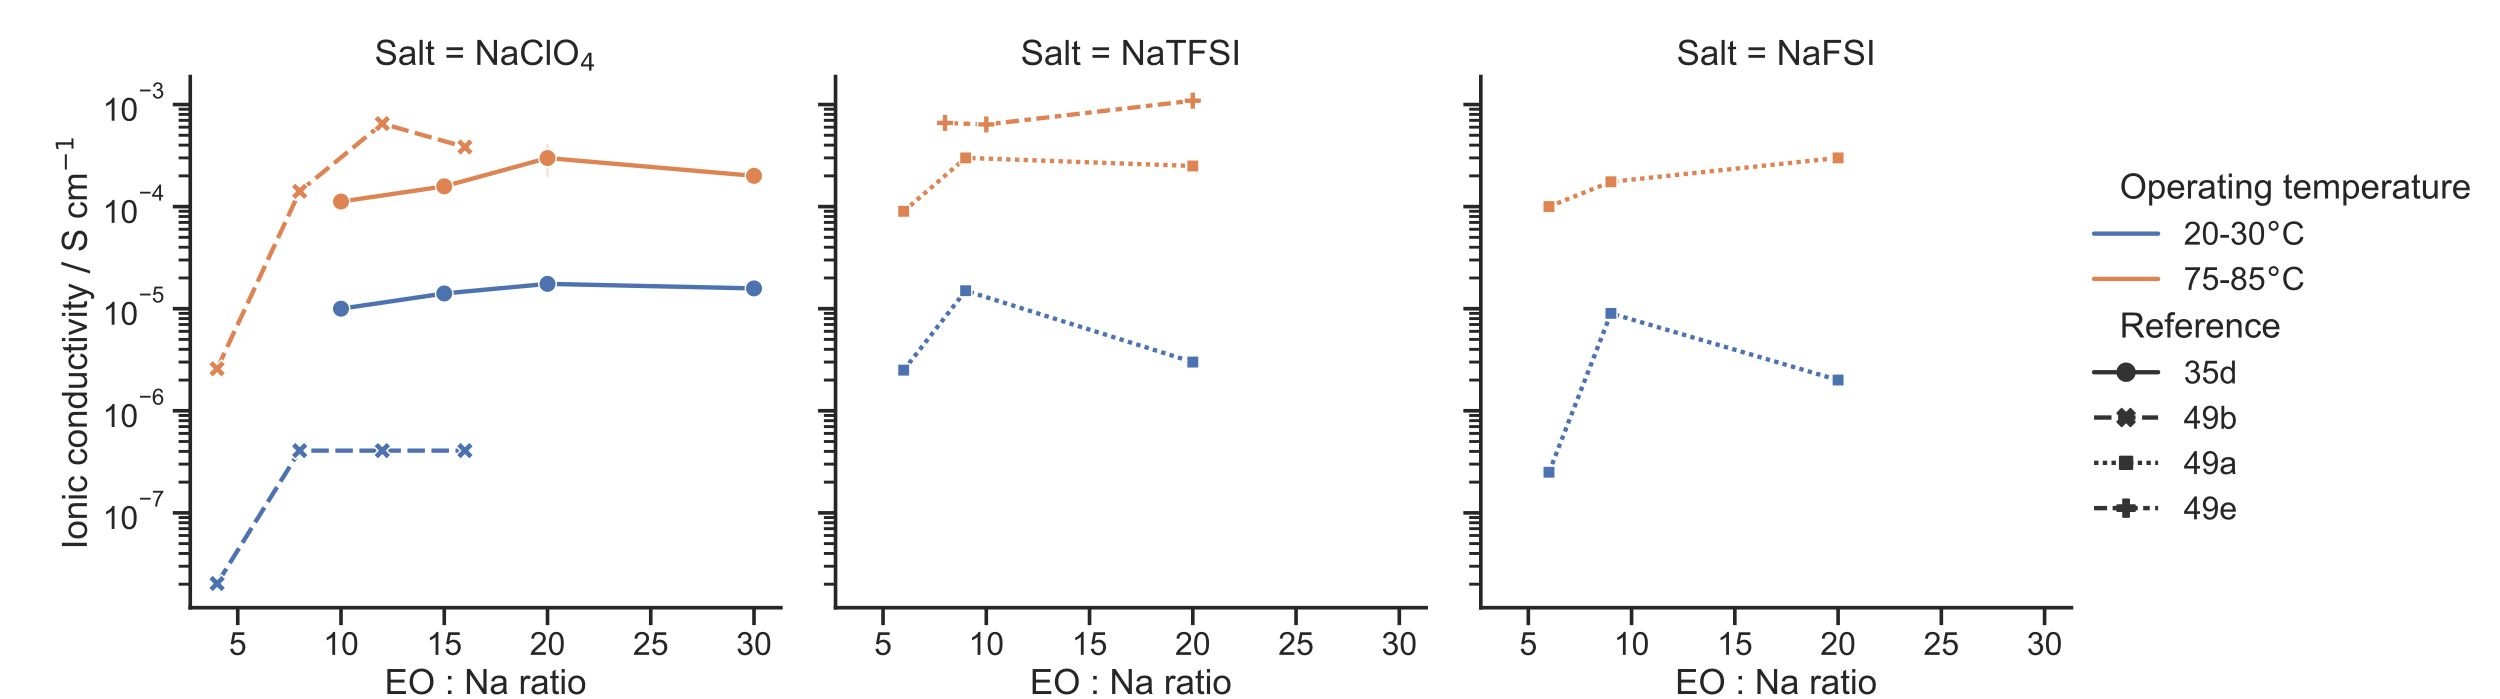 <?xml version="1.0" encoding="utf-8" standalone="no"?>
<!DOCTYPE svg PUBLIC "-//W3C//DTD SVG 1.1//EN"
  "http://www.w3.org/Graphics/SVG/1.1/DTD/svg11.dtd">
<!-- Created with matplotlib (https://matplotlib.org/) -->
<svg height="360pt" version="1.1" viewBox="0 0 1287.9 360" width="1287.9pt" xmlns="http://www.w3.org/2000/svg" xmlns:xlink="http://www.w3.org/1999/xlink">
 <defs>
  <style type="text/css">*{stroke-linecap:butt;stroke-linejoin:round;}</style>
 </defs>
 <g id="figure_1">
  <g id="patch_1">
   <path d="M 0 360 
L 1287.9 360 
L 1287.9 0 
L 0 0 
z
" style="fill:#ffffff;"/>
  </g>
  <g id="axes_1">
   <g id="patch_2">
    <path d="M 98.012 313.06 
L 402.268 313.06 
L 402.268 39.44 
L 98.012 39.44 
z
" style="fill:#ffffff;"/>
   </g>
   <g id="matplotlib.axis_1">
    <g id="xtick_1">
     <g id="line2d_1">
      <defs>
       <path d="M 0 0 
L 0 9 
" id="m01158dd818" style="stroke:#262626;stroke-width:1.875;"/>
      </defs>
      <g>
       <use style="fill:#262626;stroke:#262626;stroke-width:1.875;" x="122.48" xlink:href="#m01158dd818" y="313.06"/>
      </g>
     </g>
     <g id="text_1">
      <!-- 5 -->
      <g style="fill:#262626;" transform="translate(117.892 337.37)scale(0.165 -0.165)">
       <defs>
        <path d="M 4.156 18.75 
L 13.375 19.531 
Q 14.406 12.797 18.141 9.391 
Q 21.875 6 27.156 6 
Q 33.5 6 37.891 10.781 
Q 42.281 15.578 42.281 23.484 
Q 42.281 31 38.062 35.344 
Q 33.844 39.703 27 39.703 
Q 22.75 39.703 19.328 37.766 
Q 15.922 35.844 13.969 32.766 
L 5.719 33.844 
L 12.641 70.609 
L 48.25 70.609 
L 48.25 62.203 
L 19.672 62.203 
L 15.828 42.969 
Q 22.266 47.469 29.344 47.469 
Q 38.719 47.469 45.156 40.969 
Q 51.609 34.469 51.609 24.266 
Q 51.609 14.547 45.953 7.469 
Q 39.062 -1.219 27.156 -1.219 
Q 17.391 -1.219 11.203 4.25 
Q 5.031 9.719 4.156 18.75 
z
" id="ArialMT-53"/>
       </defs>
       <use xlink:href="#ArialMT-53"/>
      </g>
     </g>
    </g>
    <g id="xtick_2">
     <g id="line2d_2">
      <g>
       <use style="fill:#262626;stroke:#262626;stroke-width:1.875;" x="175.671" xlink:href="#m01158dd818" y="313.06"/>
      </g>
     </g>
     <g id="text_2">
      <!-- 10 -->
      <g style="fill:#262626;" transform="translate(166.496 337.37)scale(0.165 -0.165)">
       <defs>
        <path d="M 37.25 0 
L 28.469 0 
L 28.469 56 
Q 25.297 52.984 20.141 49.953 
Q 14.984 46.922 10.891 45.406 
L 10.891 53.906 
Q 18.266 57.375 23.781 62.297 
Q 29.297 67.234 31.594 71.875 
L 37.25 71.875 
z
" id="ArialMT-49"/>
        <path d="M 4.156 35.297 
Q 4.156 48 6.766 55.734 
Q 9.375 63.484 14.516 67.672 
Q 19.672 71.875 27.484 71.875 
Q 33.25 71.875 37.594 69.547 
Q 41.938 67.234 44.766 62.859 
Q 47.609 58.5 49.219 52.219 
Q 50.828 45.953 50.828 35.297 
Q 50.828 22.703 48.234 14.969 
Q 45.656 7.234 40.5 3 
Q 35.359 -1.219 27.484 -1.219 
Q 17.141 -1.219 11.234 6.203 
Q 4.156 15.141 4.156 35.297 
z
M 13.188 35.297 
Q 13.188 17.672 17.312 11.828 
Q 21.438 6 27.484 6 
Q 33.547 6 37.672 11.859 
Q 41.797 17.719 41.797 35.297 
Q 41.797 52.984 37.672 58.781 
Q 33.547 64.594 27.391 64.594 
Q 21.344 64.594 17.719 59.469 
Q 13.188 52.938 13.188 35.297 
z
" id="ArialMT-48"/>
       </defs>
       <use xlink:href="#ArialMT-49"/>
       <use x="55.615" xlink:href="#ArialMT-48"/>
      </g>
     </g>
    </g>
    <g id="xtick_3">
     <g id="line2d_3">
      <g>
       <use style="fill:#262626;stroke:#262626;stroke-width:1.875;" x="228.863" xlink:href="#m01158dd818" y="313.06"/>
      </g>
     </g>
     <g id="text_3">
      <!-- 15 -->
      <g style="fill:#262626;" transform="translate(219.687 337.37)scale(0.165 -0.165)">
       <use xlink:href="#ArialMT-49"/>
       <use x="55.615" xlink:href="#ArialMT-53"/>
      </g>
     </g>
    </g>
    <g id="xtick_4">
     <g id="line2d_4">
      <g>
       <use style="fill:#262626;stroke:#262626;stroke-width:1.875;" x="282.055" xlink:href="#m01158dd818" y="313.06"/>
      </g>
     </g>
     <g id="text_4">
      <!-- 20 -->
      <g style="fill:#262626;" transform="translate(272.879 337.37)scale(0.165 -0.165)">
       <defs>
        <path d="M 50.344 8.453 
L 50.344 0 
L 3.031 0 
Q 2.938 3.172 4.047 6.109 
Q 5.859 10.938 9.828 15.625 
Q 13.812 20.312 21.344 26.469 
Q 33.016 36.031 37.109 41.625 
Q 41.219 47.219 41.219 52.203 
Q 41.219 57.422 37.469 61 
Q 33.734 64.594 27.734 64.594 
Q 21.391 64.594 17.578 60.781 
Q 13.766 56.984 13.719 50.25 
L 4.688 51.172 
Q 5.609 61.281 11.656 66.578 
Q 17.719 71.875 27.938 71.875 
Q 38.234 71.875 44.234 66.156 
Q 50.25 60.453 50.25 52 
Q 50.25 47.703 48.484 43.547 
Q 46.734 39.406 42.656 34.812 
Q 38.578 30.219 29.109 22.219 
Q 21.188 15.578 18.938 13.203 
Q 16.703 10.844 15.234 8.453 
z
" id="ArialMT-50"/>
       </defs>
       <use xlink:href="#ArialMT-50"/>
       <use x="55.615" xlink:href="#ArialMT-48"/>
      </g>
     </g>
    </g>
    <g id="xtick_5">
     <g id="line2d_5">
      <g>
       <use style="fill:#262626;stroke:#262626;stroke-width:1.875;" x="335.246" xlink:href="#m01158dd818" y="313.06"/>
      </g>
     </g>
     <g id="text_5">
      <!-- 25 -->
      <g style="fill:#262626;" transform="translate(326.071 337.37)scale(0.165 -0.165)">
       <use xlink:href="#ArialMT-50"/>
       <use x="55.615" xlink:href="#ArialMT-53"/>
      </g>
     </g>
    </g>
    <g id="xtick_6">
     <g id="line2d_6">
      <g>
       <use style="fill:#262626;stroke:#262626;stroke-width:1.875;" x="388.438" xlink:href="#m01158dd818" y="313.06"/>
      </g>
     </g>
     <g id="text_6">
      <!-- 30 -->
      <g style="fill:#262626;" transform="translate(379.262 337.37)scale(0.165 -0.165)">
       <defs>
        <path d="M 4.203 18.891 
L 12.984 20.062 
Q 14.5 12.594 18.141 9.297 
Q 21.781 6 27 6 
Q 33.203 6 37.469 10.297 
Q 41.75 14.594 41.75 20.953 
Q 41.75 27 37.797 30.922 
Q 33.844 34.859 27.734 34.859 
Q 25.25 34.859 21.531 33.891 
L 22.516 41.609 
Q 23.391 41.5 23.922 41.5 
Q 29.547 41.5 34.031 44.422 
Q 38.531 47.359 38.531 53.469 
Q 38.531 58.297 35.25 61.469 
Q 31.984 64.656 26.812 64.656 
Q 21.688 64.656 18.266 61.422 
Q 14.844 58.203 13.875 51.766 
L 5.078 53.328 
Q 6.688 62.156 12.391 67.016 
Q 18.109 71.875 26.609 71.875 
Q 32.469 71.875 37.391 69.359 
Q 42.328 66.844 44.938 62.5 
Q 47.562 58.156 47.562 53.266 
Q 47.562 48.641 45.062 44.828 
Q 42.578 41.016 37.703 38.766 
Q 44.047 37.312 47.562 32.688 
Q 51.078 28.078 51.078 21.141 
Q 51.078 11.766 44.234 5.25 
Q 37.406 -1.266 26.953 -1.266 
Q 17.531 -1.266 11.297 4.344 
Q 5.078 9.969 4.203 18.891 
z
" id="ArialMT-51"/>
       </defs>
       <use xlink:href="#ArialMT-51"/>
       <use x="55.615" xlink:href="#ArialMT-48"/>
      </g>
     </g>
    </g>
    <g id="text_7">
     <!-- EO : Na ratio -->
     <g style="fill:#262626;" transform="translate(198.124 357.534)scale(0.18 -0.18)">
      <defs>
       <path d="M 7.906 0 
L 7.906 71.578 
L 59.672 71.578 
L 59.672 63.141 
L 17.391 63.141 
L 17.391 41.219 
L 56.984 41.219 
L 56.984 32.812 
L 17.391 32.812 
L 17.391 8.453 
L 61.328 8.453 
L 61.328 0 
z
" id="ArialMT-69"/>
       <path d="M 4.828 34.859 
Q 4.828 52.688 14.391 62.766 
Q 23.969 72.859 39.109 72.859 
Q 49.031 72.859 56.984 68.109 
Q 64.938 63.375 69.109 54.906 
Q 73.297 46.438 73.297 35.688 
Q 73.297 24.812 68.891 16.219 
Q 64.5 7.625 56.438 3.203 
Q 48.391 -1.219 39.062 -1.219 
Q 28.953 -1.219 20.984 3.656 
Q 13.031 8.547 8.922 16.984 
Q 4.828 25.438 4.828 34.859 
z
M 14.594 34.719 
Q 14.594 21.781 21.547 14.328 
Q 28.516 6.891 39.016 6.891 
Q 49.703 6.891 56.609 14.406 
Q 63.531 21.922 63.531 35.75 
Q 63.531 44.484 60.578 51 
Q 57.625 57.516 51.922 61.109 
Q 46.234 64.703 39.156 64.703 
Q 29.109 64.703 21.844 57.781 
Q 14.594 50.875 14.594 34.719 
z
" id="ArialMT-79"/>
       <path id="ArialMT-32"/>
       <path d="M 9.031 41.844 
L 9.031 51.859 
L 19.047 51.859 
L 19.047 41.844 
z
M 9.031 0 
L 9.031 10.016 
L 19.047 10.016 
L 19.047 0 
z
" id="ArialMT-58"/>
       <path d="M 7.625 0 
L 7.625 71.578 
L 17.328 71.578 
L 54.938 15.375 
L 54.938 71.578 
L 64.016 71.578 
L 64.016 0 
L 54.297 0 
L 16.703 56.25 
L 16.703 0 
z
" id="ArialMT-78"/>
       <path d="M 40.438 6.391 
Q 35.547 2.25 31.031 0.531 
Q 26.516 -1.172 21.344 -1.172 
Q 12.797 -1.172 8.203 3 
Q 3.609 7.172 3.609 13.672 
Q 3.609 17.484 5.344 20.625 
Q 7.078 23.781 9.891 25.688 
Q 12.703 27.594 16.219 28.562 
Q 18.797 29.25 24.031 29.891 
Q 34.672 31.156 39.703 32.906 
Q 39.75 34.719 39.75 35.203 
Q 39.75 40.578 37.25 42.781 
Q 33.891 45.75 27.25 45.75 
Q 21.047 45.75 18.094 43.578 
Q 15.141 41.406 13.719 35.891 
L 5.125 37.062 
Q 6.297 42.578 8.984 45.969 
Q 11.672 49.359 16.75 51.188 
Q 21.828 53.031 28.516 53.031 
Q 35.156 53.031 39.297 51.469 
Q 43.453 49.906 45.406 47.531 
Q 47.359 45.172 48.141 41.547 
Q 48.578 39.312 48.578 33.453 
L 48.578 21.734 
Q 48.578 9.469 49.141 6.219 
Q 49.703 2.984 51.375 0 
L 42.188 0 
Q 40.828 2.734 40.438 6.391 
z
M 39.703 26.031 
Q 34.906 24.078 25.344 22.703 
Q 19.922 21.922 17.672 20.938 
Q 15.438 19.969 14.203 18.094 
Q 12.984 16.219 12.984 13.922 
Q 12.984 10.406 15.641 8.062 
Q 18.312 5.719 23.438 5.719 
Q 28.516 5.719 32.469 7.938 
Q 36.422 10.156 38.281 14.016 
Q 39.703 17 39.703 22.797 
z
" id="ArialMT-97"/>
       <path d="M 6.5 0 
L 6.5 51.859 
L 14.406 51.859 
L 14.406 44 
Q 17.438 49.516 20 51.266 
Q 22.562 53.031 25.641 53.031 
Q 30.078 53.031 34.672 50.203 
L 31.641 42.047 
Q 28.422 43.953 25.203 43.953 
Q 22.312 43.953 20.016 42.219 
Q 17.719 40.484 16.75 37.406 
Q 15.281 32.719 15.281 27.156 
L 15.281 0 
z
" id="ArialMT-114"/>
       <path d="M 25.781 7.859 
L 27.047 0.094 
Q 23.344 -0.688 20.406 -0.688 
Q 15.625 -0.688 12.984 0.828 
Q 10.359 2.344 9.281 4.812 
Q 8.203 7.281 8.203 15.188 
L 8.203 45.016 
L 1.766 45.016 
L 1.766 51.859 
L 8.203 51.859 
L 8.203 64.703 
L 16.938 69.969 
L 16.938 51.859 
L 25.781 51.859 
L 25.781 45.016 
L 16.938 45.016 
L 16.938 14.703 
Q 16.938 10.938 17.406 9.859 
Q 17.875 8.797 18.922 8.156 
Q 19.969 7.516 21.922 7.516 
Q 23.391 7.516 25.781 7.859 
z
" id="ArialMT-116"/>
       <path d="M 6.641 61.469 
L 6.641 71.578 
L 15.438 71.578 
L 15.438 61.469 
z
M 6.641 0 
L 6.641 51.859 
L 15.438 51.859 
L 15.438 0 
z
" id="ArialMT-105"/>
       <path d="M 3.328 25.922 
Q 3.328 40.328 11.328 47.266 
Q 18.016 53.031 27.641 53.031 
Q 38.328 53.031 45.109 46.016 
Q 51.906 39.016 51.906 26.656 
Q 51.906 16.656 48.906 10.906 
Q 45.906 5.172 40.156 2 
Q 34.422 -1.172 27.641 -1.172 
Q 16.75 -1.172 10.031 5.812 
Q 3.328 12.797 3.328 25.922 
z
M 12.359 25.922 
Q 12.359 15.969 16.703 11.016 
Q 21.047 6.062 27.641 6.062 
Q 34.188 6.062 38.531 11.031 
Q 42.875 16.016 42.875 26.219 
Q 42.875 35.844 38.5 40.797 
Q 34.125 45.75 27.641 45.75 
Q 21.047 45.75 16.703 40.812 
Q 12.359 35.891 12.359 25.922 
z
" id="ArialMT-111"/>
      </defs>
      <use xlink:href="#ArialMT-69"/>
      <use x="66.699" xlink:href="#ArialMT-79"/>
      <use x="144.482" xlink:href="#ArialMT-32"/>
      <use x="172.266" xlink:href="#ArialMT-58"/>
      <use x="200.049" xlink:href="#ArialMT-32"/>
      <use x="227.832" xlink:href="#ArialMT-78"/>
      <use x="300.049" xlink:href="#ArialMT-97"/>
      <use x="355.664" xlink:href="#ArialMT-32"/>
      <use x="383.447" xlink:href="#ArialMT-114"/>
      <use x="416.748" xlink:href="#ArialMT-97"/>
      <use x="472.363" xlink:href="#ArialMT-116"/>
      <use x="500.146" xlink:href="#ArialMT-105"/>
      <use x="522.363" xlink:href="#ArialMT-111"/>
     </g>
    </g>
   </g>
   <g id="matplotlib.axis_2">
    <g id="ytick_1">
     <g id="line2d_7">
      <defs>
       <path d="M 0 0 
L -9 0 
" id="m2726e64844" style="stroke:#262626;stroke-width:1.875;"/>
      </defs>
      <g>
       <use style="fill:#262626;stroke:#262626;stroke-width:1.875;" x="98.012" xlink:href="#m2726e64844" y="264.204"/>
      </g>
     </g>
     <g id="text_8">
      <!-- $\mathdefault{10^{-7}}$ -->
      <g style="fill:#262626;" transform="translate(52.842 272.629)scale(0.165 -0.165)">
       <defs>
        <path d="M 52.828 31.203 
L 5.562 31.203 
L 5.562 39.406 
L 52.828 39.406 
z
" id="ArialMT-8722"/>
        <path d="M 4.734 62.203 
L 4.734 70.656 
L 51.078 70.656 
L 51.078 63.812 
Q 44.234 56.547 37.516 44.484 
Q 30.812 32.422 27.156 19.672 
Q 24.516 10.688 23.781 0 
L 14.75 0 
Q 14.891 8.453 18.062 20.406 
Q 21.234 32.375 27.172 43.484 
Q 33.109 54.594 39.797 62.203 
z
" id="ArialMT-55"/>
       </defs>
       <use transform="translate(0 0.847)" xlink:href="#ArialMT-49"/>
       <use transform="translate(55.615 0.847)" xlink:href="#ArialMT-48"/>
       <use transform="translate(112.973 70.541)scale(0.7)" xlink:href="#ArialMT-8722"/>
       <use transform="translate(153.852 70.541)scale(0.7)" xlink:href="#ArialMT-55"/>
      </g>
     </g>
    </g>
    <g id="ytick_2">
     <g id="line2d_8">
      <g>
       <use style="fill:#262626;stroke:#262626;stroke-width:1.875;" x="98.012" xlink:href="#m2726e64844" y="211.615"/>
      </g>
     </g>
     <g id="text_9">
      <!-- $\mathdefault{10^{-6}}$ -->
      <g style="fill:#262626;" transform="translate(52.842 220.122)scale(0.165 -0.165)">
       <defs>
        <path d="M 49.75 54.047 
L 41.016 53.375 
Q 39.844 58.547 37.703 60.891 
Q 34.125 64.656 28.906 64.656 
Q 24.703 64.656 21.531 62.312 
Q 17.391 59.281 14.984 53.469 
Q 12.594 47.656 12.5 36.922 
Q 15.672 41.75 20.266 44.094 
Q 24.859 46.438 29.891 46.438 
Q 38.672 46.438 44.844 39.969 
Q 51.031 33.5 51.031 23.25 
Q 51.031 16.5 48.125 10.719 
Q 45.219 4.938 40.141 1.859 
Q 35.062 -1.219 28.609 -1.219 
Q 17.625 -1.219 10.688 6.859 
Q 3.766 14.938 3.766 33.5 
Q 3.766 54.25 11.422 63.672 
Q 18.109 71.875 29.438 71.875 
Q 37.891 71.875 43.281 67.141 
Q 48.688 62.406 49.75 54.047 
z
M 13.875 23.188 
Q 13.875 18.656 15.797 14.5 
Q 17.719 10.359 21.188 8.172 
Q 24.656 6 28.469 6 
Q 34.031 6 38.031 10.484 
Q 42.047 14.984 42.047 22.703 
Q 42.047 30.125 38.078 34.391 
Q 34.125 38.672 28.125 38.672 
Q 22.172 38.672 18.016 34.391 
Q 13.875 30.125 13.875 23.188 
z
" id="ArialMT-54"/>
       </defs>
       <use transform="translate(0 0.994)" xlink:href="#ArialMT-49"/>
       <use transform="translate(55.615 0.994)" xlink:href="#ArialMT-48"/>
       <use transform="translate(112.973 70.688)scale(0.7)" xlink:href="#ArialMT-8722"/>
       <use transform="translate(153.852 70.688)scale(0.7)" xlink:href="#ArialMT-54"/>
      </g>
     </g>
    </g>
    <g id="ytick_3">
     <g id="line2d_9">
      <g>
       <use style="fill:#262626;stroke:#262626;stroke-width:1.875;" x="98.012" xlink:href="#m2726e64844" y="159.025"/>
      </g>
     </g>
     <g id="text_10">
      <!-- $\mathdefault{10^{-5}}$ -->
      <g style="fill:#262626;" transform="translate(52.842 167.45)scale(0.165 -0.165)">
       <use transform="translate(0 0.88)" xlink:href="#ArialMT-49"/>
       <use transform="translate(55.615 0.88)" xlink:href="#ArialMT-48"/>
       <use transform="translate(112.973 70.573)scale(0.7)" xlink:href="#ArialMT-8722"/>
       <use transform="translate(153.852 70.573)scale(0.7)" xlink:href="#ArialMT-53"/>
      </g>
     </g>
    </g>
    <g id="ytick_4">
     <g id="line2d_10">
      <g>
       <use style="fill:#262626;stroke:#262626;stroke-width:1.875;" x="98.012" xlink:href="#m2726e64844" y="106.435"/>
      </g>
     </g>
     <g id="text_11">
      <!-- $\mathdefault{10^{-4}}$ -->
      <g style="fill:#262626;" transform="translate(52.842 114.86)scale(0.165 -0.165)">
       <defs>
        <path d="M 32.328 0 
L 32.328 17.141 
L 1.266 17.141 
L 1.266 25.203 
L 33.938 71.578 
L 41.109 71.578 
L 41.109 25.203 
L 50.781 25.203 
L 50.781 17.141 
L 41.109 17.141 
L 41.109 0 
z
M 32.328 25.203 
L 32.328 57.469 
L 9.906 25.203 
z
" id="ArialMT-52"/>
       </defs>
       <use transform="translate(0 0.202)" xlink:href="#ArialMT-49"/>
       <use transform="translate(55.615 0.202)" xlink:href="#ArialMT-48"/>
       <use transform="translate(112.973 69.895)scale(0.7)" xlink:href="#ArialMT-8722"/>
       <use transform="translate(153.852 69.895)scale(0.7)" xlink:href="#ArialMT-52"/>
      </g>
     </g>
    </g>
    <g id="ytick_5">
     <g id="line2d_11">
      <g>
       <use style="fill:#262626;stroke:#262626;stroke-width:1.875;" x="98.012" xlink:href="#m2726e64844" y="53.846"/>
      </g>
     </g>
     <g id="text_12">
      <!-- $\mathdefault{10^{-3}}$ -->
      <g style="fill:#262626;" transform="translate(52.842 62.353)scale(0.165 -0.165)">
       <use transform="translate(0 0.994)" xlink:href="#ArialMT-49"/>
       <use transform="translate(55.615 0.994)" xlink:href="#ArialMT-48"/>
       <use transform="translate(112.973 70.688)scale(0.7)" xlink:href="#ArialMT-8722"/>
       <use transform="translate(153.852 70.688)scale(0.7)" xlink:href="#ArialMT-51"/>
      </g>
     </g>
    </g>
    <g id="ytick_6">
     <g id="line2d_12">
      <defs>
       <path d="M 0 0 
L -6 0 
" id="m27bc148700" style="stroke:#262626;stroke-width:1.5;"/>
      </defs>
      <g>
       <use style="fill:#262626;stroke:#262626;stroke-width:1.5;" x="98.012" xlink:href="#m27bc148700" y="300.963"/>
      </g>
     </g>
    </g>
    <g id="ytick_7">
     <g id="line2d_13">
      <g>
       <use style="fill:#262626;stroke:#262626;stroke-width:1.5;" x="98.012" xlink:href="#m27bc148700" y="291.702"/>
      </g>
     </g>
    </g>
    <g id="ytick_8">
     <g id="line2d_14">
      <g>
       <use style="fill:#262626;stroke:#262626;stroke-width:1.5;" x="98.012" xlink:href="#m27bc148700" y="285.132"/>
      </g>
     </g>
    </g>
    <g id="ytick_9">
     <g id="line2d_15">
      <g>
       <use style="fill:#262626;stroke:#262626;stroke-width:1.5;" x="98.012" xlink:href="#m27bc148700" y="280.035"/>
      </g>
     </g>
    </g>
    <g id="ytick_10">
     <g id="line2d_16">
      <g>
       <use style="fill:#262626;stroke:#262626;stroke-width:1.5;" x="98.012" xlink:href="#m27bc148700" y="275.871"/>
      </g>
     </g>
    </g>
    <g id="ytick_11">
     <g id="line2d_17">
      <g>
       <use style="fill:#262626;stroke:#262626;stroke-width:1.5;" x="98.012" xlink:href="#m27bc148700" y="272.35"/>
      </g>
     </g>
    </g>
    <g id="ytick_12">
     <g id="line2d_18">
      <g>
       <use style="fill:#262626;stroke:#262626;stroke-width:1.5;" x="98.012" xlink:href="#m27bc148700" y="269.301"/>
      </g>
     </g>
    </g>
    <g id="ytick_13">
     <g id="line2d_19">
      <g>
       <use style="fill:#262626;stroke:#262626;stroke-width:1.5;" x="98.012" xlink:href="#m27bc148700" y="266.611"/>
      </g>
     </g>
    </g>
    <g id="ytick_14">
     <g id="line2d_20">
      <g>
       <use style="fill:#262626;stroke:#262626;stroke-width:1.5;" x="98.012" xlink:href="#m27bc148700" y="248.373"/>
      </g>
     </g>
    </g>
    <g id="ytick_15">
     <g id="line2d_21">
      <g>
       <use style="fill:#262626;stroke:#262626;stroke-width:1.5;" x="98.012" xlink:href="#m27bc148700" y="239.113"/>
      </g>
     </g>
    </g>
    <g id="ytick_16">
     <g id="line2d_22">
      <g>
       <use style="fill:#262626;stroke:#262626;stroke-width:1.5;" x="98.012" xlink:href="#m27bc148700" y="232.542"/>
      </g>
     </g>
    </g>
    <g id="ytick_17">
     <g id="line2d_23">
      <g>
       <use style="fill:#262626;stroke:#262626;stroke-width:1.5;" x="98.012" xlink:href="#m27bc148700" y="227.446"/>
      </g>
     </g>
    </g>
    <g id="ytick_18">
     <g id="line2d_24">
      <g>
       <use style="fill:#262626;stroke:#262626;stroke-width:1.5;" x="98.012" xlink:href="#m27bc148700" y="223.281"/>
      </g>
     </g>
    </g>
    <g id="ytick_19">
     <g id="line2d_25">
      <g>
       <use style="fill:#262626;stroke:#262626;stroke-width:1.5;" x="98.012" xlink:href="#m27bc148700" y="219.761"/>
      </g>
     </g>
    </g>
    <g id="ytick_20">
     <g id="line2d_26">
      <g>
       <use style="fill:#262626;stroke:#262626;stroke-width:1.5;" x="98.012" xlink:href="#m27bc148700" y="216.711"/>
      </g>
     </g>
    </g>
    <g id="ytick_21">
     <g id="line2d_27">
      <g>
       <use style="fill:#262626;stroke:#262626;stroke-width:1.5;" x="98.012" xlink:href="#m27bc148700" y="214.021"/>
      </g>
     </g>
    </g>
    <g id="ytick_22">
     <g id="line2d_28">
      <g>
       <use style="fill:#262626;stroke:#262626;stroke-width:1.5;" x="98.012" xlink:href="#m27bc148700" y="195.783"/>
      </g>
     </g>
    </g>
    <g id="ytick_23">
     <g id="line2d_29">
      <g>
       <use style="fill:#262626;stroke:#262626;stroke-width:1.5;" x="98.012" xlink:href="#m27bc148700" y="186.523"/>
      </g>
     </g>
    </g>
    <g id="ytick_24">
     <g id="line2d_30">
      <g>
       <use style="fill:#262626;stroke:#262626;stroke-width:1.5;" x="98.012" xlink:href="#m27bc148700" y="179.952"/>
      </g>
     </g>
    </g>
    <g id="ytick_25">
     <g id="line2d_31">
      <g>
       <use style="fill:#262626;stroke:#262626;stroke-width:1.5;" x="98.012" xlink:href="#m27bc148700" y="174.856"/>
      </g>
     </g>
    </g>
    <g id="ytick_26">
     <g id="line2d_32">
      <g>
       <use style="fill:#262626;stroke:#262626;stroke-width:1.5;" x="98.012" xlink:href="#m27bc148700" y="170.692"/>
      </g>
     </g>
    </g>
    <g id="ytick_27">
     <g id="line2d_33">
      <g>
       <use style="fill:#262626;stroke:#262626;stroke-width:1.5;" x="98.012" xlink:href="#m27bc148700" y="167.171"/>
      </g>
     </g>
    </g>
    <g id="ytick_28">
     <g id="line2d_34">
      <g>
       <use style="fill:#262626;stroke:#262626;stroke-width:1.5;" x="98.012" xlink:href="#m27bc148700" y="164.121"/>
      </g>
     </g>
    </g>
    <g id="ytick_29">
     <g id="line2d_35">
      <g>
       <use style="fill:#262626;stroke:#262626;stroke-width:1.5;" x="98.012" xlink:href="#m27bc148700" y="161.431"/>
      </g>
     </g>
    </g>
    <g id="ytick_30">
     <g id="line2d_36">
      <g>
       <use style="fill:#262626;stroke:#262626;stroke-width:1.5;" x="98.012" xlink:href="#m27bc148700" y="143.194"/>
      </g>
     </g>
    </g>
    <g id="ytick_31">
     <g id="line2d_37">
      <g>
       <use style="fill:#262626;stroke:#262626;stroke-width:1.5;" x="98.012" xlink:href="#m27bc148700" y="133.933"/>
      </g>
     </g>
    </g>
    <g id="ytick_32">
     <g id="line2d_38">
      <g>
       <use style="fill:#262626;stroke:#262626;stroke-width:1.5;" x="98.012" xlink:href="#m27bc148700" y="127.363"/>
      </g>
     </g>
    </g>
    <g id="ytick_33">
     <g id="line2d_39">
      <g>
       <use style="fill:#262626;stroke:#262626;stroke-width:1.5;" x="98.012" xlink:href="#m27bc148700" y="122.266"/>
      </g>
     </g>
    </g>
    <g id="ytick_34">
     <g id="line2d_40">
      <g>
       <use style="fill:#262626;stroke:#262626;stroke-width:1.5;" x="98.012" xlink:href="#m27bc148700" y="118.102"/>
      </g>
     </g>
    </g>
    <g id="ytick_35">
     <g id="line2d_41">
      <g>
       <use style="fill:#262626;stroke:#262626;stroke-width:1.5;" x="98.012" xlink:href="#m27bc148700" y="114.581"/>
      </g>
     </g>
    </g>
    <g id="ytick_36">
     <g id="line2d_42">
      <g>
       <use style="fill:#262626;stroke:#262626;stroke-width:1.5;" x="98.012" xlink:href="#m27bc148700" y="111.532"/>
      </g>
     </g>
    </g>
    <g id="ytick_37">
     <g id="line2d_43">
      <g>
       <use style="fill:#262626;stroke:#262626;stroke-width:1.5;" x="98.012" xlink:href="#m27bc148700" y="108.842"/>
      </g>
     </g>
    </g>
    <g id="ytick_38">
     <g id="line2d_44">
      <g>
       <use style="fill:#262626;stroke:#262626;stroke-width:1.5;" x="98.012" xlink:href="#m27bc148700" y="90.604"/>
      </g>
     </g>
    </g>
    <g id="ytick_39">
     <g id="line2d_45">
      <g>
       <use style="fill:#262626;stroke:#262626;stroke-width:1.5;" x="98.012" xlink:href="#m27bc148700" y="81.344"/>
      </g>
     </g>
    </g>
    <g id="ytick_40">
     <g id="line2d_46">
      <g>
       <use style="fill:#262626;stroke:#262626;stroke-width:1.5;" x="98.012" xlink:href="#m27bc148700" y="74.773"/>
      </g>
     </g>
    </g>
    <g id="ytick_41">
     <g id="line2d_47">
      <g>
       <use style="fill:#262626;stroke:#262626;stroke-width:1.5;" x="98.012" xlink:href="#m27bc148700" y="69.677"/>
      </g>
     </g>
    </g>
    <g id="ytick_42">
     <g id="line2d_48">
      <g>
       <use style="fill:#262626;stroke:#262626;stroke-width:1.5;" x="98.012" xlink:href="#m27bc148700" y="65.512"/>
      </g>
     </g>
    </g>
    <g id="ytick_43">
     <g id="line2d_49">
      <g>
       <use style="fill:#262626;stroke:#262626;stroke-width:1.5;" x="98.012" xlink:href="#m27bc148700" y="61.992"/>
      </g>
     </g>
    </g>
    <g id="ytick_44">
     <g id="line2d_50">
      <g>
       <use style="fill:#262626;stroke:#262626;stroke-width:1.5;" x="98.012" xlink:href="#m27bc148700" y="58.942"/>
      </g>
     </g>
    </g>
    <g id="ytick_45">
     <g id="line2d_51">
      <g>
       <use style="fill:#262626;stroke:#262626;stroke-width:1.5;" x="98.012" xlink:href="#m27bc148700" y="56.252"/>
      </g>
     </g>
    </g>
    <g id="text_13">
     <!-- Ionic conductivity $\slash$ S cm$^{-1}$ -->
     <g style="fill:#262626;" transform="translate(44.882 282.99)rotate(-90)scale(0.18 -0.18)">
      <defs>
       <path d="M 9.328 0 
L 9.328 71.578 
L 18.797 71.578 
L 18.797 0 
z
" id="ArialMT-73"/>
       <path d="M 6.594 0 
L 6.594 51.859 
L 14.5 51.859 
L 14.5 44.484 
Q 20.219 53.031 31 53.031 
Q 35.688 53.031 39.625 51.344 
Q 43.562 49.656 45.516 46.922 
Q 47.469 44.188 48.25 40.438 
Q 48.734 37.984 48.734 31.891 
L 48.734 0 
L 39.938 0 
L 39.938 31.547 
Q 39.938 36.922 38.906 39.578 
Q 37.891 42.234 35.281 43.812 
Q 32.672 45.406 29.156 45.406 
Q 23.531 45.406 19.453 41.844 
Q 15.375 38.281 15.375 28.328 
L 15.375 0 
z
" id="ArialMT-110"/>
       <path d="M 40.438 19 
L 49.078 17.875 
Q 47.656 8.938 41.812 3.875 
Q 35.984 -1.172 27.484 -1.172 
Q 16.844 -1.172 10.375 5.781 
Q 3.906 12.75 3.906 25.734 
Q 3.906 34.125 6.688 40.422 
Q 9.469 46.734 15.156 49.875 
Q 20.844 53.031 27.547 53.031 
Q 35.984 53.031 41.359 48.75 
Q 46.734 44.484 48.25 36.625 
L 39.703 35.297 
Q 38.484 40.531 35.375 43.156 
Q 32.281 45.797 27.875 45.797 
Q 21.234 45.797 17.078 41.031 
Q 12.938 36.281 12.938 25.984 
Q 12.938 15.531 16.938 10.797 
Q 20.953 6.062 27.391 6.062 
Q 32.562 6.062 36.031 9.234 
Q 39.5 12.406 40.438 19 
z
" id="ArialMT-99"/>
       <path d="M 40.234 0 
L 40.234 6.547 
Q 35.297 -1.172 25.734 -1.172 
Q 19.531 -1.172 14.328 2.25 
Q 9.125 5.672 6.266 11.797 
Q 3.422 17.922 3.422 25.875 
Q 3.422 33.641 6 39.969 
Q 8.594 46.297 13.766 49.656 
Q 18.953 53.031 25.344 53.031 
Q 30.031 53.031 33.688 51.047 
Q 37.359 49.078 39.656 45.906 
L 39.656 71.578 
L 48.391 71.578 
L 48.391 0 
z
M 12.453 25.875 
Q 12.453 15.922 16.641 10.984 
Q 20.844 6.062 26.562 6.062 
Q 32.328 6.062 36.344 10.766 
Q 40.375 15.484 40.375 25.141 
Q 40.375 35.797 36.266 40.766 
Q 32.172 45.75 26.172 45.75 
Q 20.312 45.75 16.375 40.969 
Q 12.453 36.188 12.453 25.875 
z
" id="ArialMT-100"/>
       <path d="M 40.578 0 
L 40.578 7.625 
Q 34.516 -1.172 24.125 -1.172 
Q 19.531 -1.172 15.547 0.578 
Q 11.578 2.344 9.641 5 
Q 7.719 7.672 6.938 11.531 
Q 6.391 14.109 6.391 19.734 
L 6.391 51.859 
L 15.188 51.859 
L 15.188 23.094 
Q 15.188 16.219 15.719 13.812 
Q 16.547 10.359 19.234 8.375 
Q 21.922 6.391 25.875 6.391 
Q 29.828 6.391 33.297 8.422 
Q 36.766 10.453 38.203 13.938 
Q 39.656 17.438 39.656 24.078 
L 39.656 51.859 
L 48.438 51.859 
L 48.438 0 
z
" id="ArialMT-117"/>
       <path d="M 21 0 
L 1.266 51.859 
L 10.547 51.859 
L 21.688 20.797 
Q 23.484 15.766 25 10.359 
Q 26.172 14.453 28.266 20.219 
L 39.797 51.859 
L 48.828 51.859 
L 29.203 0 
z
" id="ArialMT-118"/>
       <path d="M 6.203 -19.969 
L 5.219 -11.719 
Q 8.109 -12.5 10.25 -12.5 
Q 13.188 -12.5 14.938 -11.516 
Q 16.703 -10.547 17.828 -8.797 
Q 18.656 -7.469 20.516 -2.25 
Q 20.75 -1.516 21.297 -0.094 
L 1.609 51.859 
L 11.078 51.859 
L 21.875 21.828 
Q 23.969 16.109 25.641 9.812 
Q 27.156 15.875 29.25 21.625 
L 40.328 51.859 
L 49.125 51.859 
L 29.391 -0.875 
Q 26.219 -9.422 24.469 -12.641 
Q 22.125 -17 19.094 -19.016 
Q 16.062 -21.047 11.859 -21.047 
Q 9.328 -21.047 6.203 -19.969 
z
" id="ArialMT-121"/>
       <path d="M 25.391 72.906 
L 33.688 72.906 
L 8.297 -9.281 
L 0 -9.281 
z
" id="DejaVuSans-8725"/>
       <path d="M 4.5 23 
L 13.422 23.781 
Q 14.062 18.406 16.375 14.969 
Q 18.703 11.531 23.578 9.406 
Q 28.469 7.281 34.578 7.281 
Q 39.984 7.281 44.141 8.891 
Q 48.297 10.5 50.312 13.297 
Q 52.344 16.109 52.344 19.438 
Q 52.344 22.797 50.391 25.312 
Q 48.438 27.828 43.953 29.547 
Q 41.062 30.672 31.203 33.031 
Q 21.344 35.406 17.391 37.5 
Q 12.25 40.188 9.734 44.156 
Q 7.234 48.141 7.234 53.078 
Q 7.234 58.5 10.297 63.203 
Q 13.375 67.922 19.281 70.359 
Q 25.203 72.797 32.422 72.797 
Q 40.375 72.797 46.453 70.234 
Q 52.547 67.672 55.812 62.688 
Q 59.078 57.719 59.328 51.422 
L 50.25 50.734 
Q 49.516 57.516 45.281 60.984 
Q 41.062 64.453 32.812 64.453 
Q 24.219 64.453 20.281 61.297 
Q 16.359 58.156 16.359 53.719 
Q 16.359 49.859 19.141 47.359 
Q 21.875 44.875 33.422 42.266 
Q 44.969 39.656 49.266 37.703 
Q 55.516 34.812 58.484 30.391 
Q 61.469 25.984 61.469 20.219 
Q 61.469 14.5 58.203 9.438 
Q 54.938 4.391 48.797 1.578 
Q 42.672 -1.219 35.016 -1.219 
Q 25.297 -1.219 18.719 1.609 
Q 12.156 4.438 8.422 10.125 
Q 4.688 15.828 4.5 23 
z
" id="ArialMT-83"/>
       <path d="M 6.594 0 
L 6.594 51.859 
L 14.453 51.859 
L 14.453 44.578 
Q 16.891 48.391 20.938 50.703 
Q 25 53.031 30.172 53.031 
Q 35.938 53.031 39.625 50.641 
Q 43.312 48.25 44.828 43.953 
Q 50.984 53.031 60.844 53.031 
Q 68.562 53.031 72.703 48.75 
Q 76.859 44.484 76.859 35.594 
L 76.859 0 
L 68.109 0 
L 68.109 32.672 
Q 68.109 37.938 67.25 40.25 
Q 66.406 42.578 64.156 43.984 
Q 61.922 45.406 58.891 45.406 
Q 53.422 45.406 49.797 41.766 
Q 46.188 38.141 46.188 30.125 
L 46.188 0 
L 37.406 0 
L 37.406 33.688 
Q 37.406 39.547 35.25 42.469 
Q 33.109 45.406 28.219 45.406 
Q 24.516 45.406 21.359 43.453 
Q 18.219 41.5 16.797 37.734 
Q 15.375 33.984 15.375 26.906 
L 15.375 0 
z
" id="ArialMT-109"/>
       <path d="M 10.594 35.5 
L 73.188 35.5 
L 73.188 27.203 
L 10.594 27.203 
z
" id="DejaVuSans-8722"/>
       <path d="M 12.406 8.297 
L 28.516 8.297 
L 28.516 63.922 
L 10.984 60.406 
L 10.984 69.391 
L 28.422 72.906 
L 38.281 72.906 
L 38.281 8.297 
L 54.391 8.297 
L 54.391 0 
L 12.406 0 
z
" id="DejaVuSans-49"/>
      </defs>
      <use transform="translate(0 0.684)" xlink:href="#ArialMT-73"/>
      <use transform="translate(27.783 0.684)" xlink:href="#ArialMT-111"/>
      <use transform="translate(83.398 0.684)" xlink:href="#ArialMT-110"/>
      <use transform="translate(139.014 0.684)" xlink:href="#ArialMT-105"/>
      <use transform="translate(161.23 0.684)" xlink:href="#ArialMT-99"/>
      <use transform="translate(211.23 0.684)" xlink:href="#ArialMT-32"/>
      <use transform="translate(239.014 0.684)" xlink:href="#ArialMT-99"/>
      <use transform="translate(289.014 0.684)" xlink:href="#ArialMT-111"/>
      <use transform="translate(344.629 0.684)" xlink:href="#ArialMT-110"/>
      <use transform="translate(400.244 0.684)" xlink:href="#ArialMT-100"/>
      <use transform="translate(455.859 0.684)" xlink:href="#ArialMT-117"/>
      <use transform="translate(511.475 0.684)" xlink:href="#ArialMT-99"/>
      <use transform="translate(561.475 0.684)" xlink:href="#ArialMT-116"/>
      <use transform="translate(589.258 0.684)" xlink:href="#ArialMT-105"/>
      <use transform="translate(611.475 0.684)" xlink:href="#ArialMT-118"/>
      <use transform="translate(661.475 0.684)" xlink:href="#ArialMT-105"/>
      <use transform="translate(683.691 0.684)" xlink:href="#ArialMT-116"/>
      <use transform="translate(711.475 0.684)" xlink:href="#ArialMT-121"/>
      <use transform="translate(761.475 0.684)" xlink:href="#ArialMT-32"/>
      <use transform="translate(789.258 0.684)" xlink:href="#DejaVuSans-8725"/>
      <use transform="translate(822.949 0.684)" xlink:href="#ArialMT-32"/>
      <use transform="translate(850.732 0.684)" xlink:href="#ArialMT-83"/>
      <use transform="translate(917.432 0.684)" xlink:href="#ArialMT-32"/>
      <use transform="translate(945.215 0.684)" xlink:href="#ArialMT-99"/>
      <use transform="translate(995.215 0.684)" xlink:href="#ArialMT-109"/>
      <use transform="translate(1079.473 38.966)scale(0.7)" xlink:href="#DejaVuSans-8722"/>
      <use transform="translate(1138.125 38.966)scale(0.7)" xlink:href="#DejaVuSans-49"/>
     </g>
    </g>
   </g>
   <g id="PolyCollection_1">
    <defs>
     <path d="M 282.055 -216.806 
L 282.055 -210.236 
L 282.055 -216.806 
L 282.055 -216.806 
z
" id="m61ebf77022" style="stroke:#4c72b0;stroke-opacity:0.2;stroke-width:1.5;"/>
    </defs>
    <g clip-path="url(#p717bee7939)">
     <use style="fill:#4c72b0;fill-opacity:0.2;stroke:#4c72b0;stroke-opacity:0.2;stroke-width:1.5;" x="0" xlink:href="#m61ebf77022" y="360"/>
    </g>
   </g>
   <g id="PolyCollection_2">
    <defs>
     <path d="M 282.055 -285.112 
L 282.055 -269.396 
L 282.055 -285.112 
L 282.055 -285.112 
z
" id="m369a568d1e" style="stroke:#dd8452;stroke-opacity:0.2;stroke-width:1.5;"/>
    </defs>
    <g clip-path="url(#p717bee7939)">
     <use style="fill:#dd8452;fill-opacity:0.2;stroke:#dd8452;stroke-opacity:0.2;stroke-width:1.5;" x="0" xlink:href="#m369a568d1e" y="360"/>
    </g>
   </g>
   <g id="line2d_52">
    <path clip-path="url(#p717bee7939)" d="M 175.671 159.025 
L 228.863 151.177 
L 282.055 146.244 
L 388.438 148.578 
" style="fill:none;stroke:#4c72b0;stroke-linecap:round;stroke-width:2.25;"/>
    <defs>
     <path d="M 0 4.5 
C 1.193 4.5 2.338 4.026 3.182 3.182 
C 4.026 2.338 4.5 1.193 4.5 0 
C 4.5 -1.193 4.026 -2.338 3.182 -3.182 
C 2.338 -4.026 1.193 -4.5 0 -4.5 
C -1.193 -4.5 -2.338 -4.026 -3.182 -3.182 
C -4.026 -2.338 -4.5 -1.193 -4.5 0 
C -4.5 1.193 -4.026 2.338 -3.182 3.182 
C -2.338 4.026 -1.193 4.5 0 4.5 
z
" id="m83acfb14e2" style="stroke:#ffffff;stroke-width:0.75;"/>
    </defs>
    <g clip-path="url(#p717bee7939)">
     <use style="fill:#4c72b0;stroke:#ffffff;stroke-width:0.75;" x="175.671" xlink:href="#m83acfb14e2" y="159.025"/>
     <use style="fill:#4c72b0;stroke:#ffffff;stroke-width:0.75;" x="228.863" xlink:href="#m83acfb14e2" y="151.177"/>
     <use style="fill:#4c72b0;stroke:#ffffff;stroke-width:0.75;" x="282.055" xlink:href="#m83acfb14e2" y="146.244"/>
     <use style="fill:#4c72b0;stroke:#ffffff;stroke-width:0.75;" x="388.438" xlink:href="#m83acfb14e2" y="148.578"/>
    </g>
   </g>
   <g id="line2d_53">
    <path clip-path="url(#p717bee7939)" d="M 111.841 300.623 
L 154.395 232.146 
L 196.948 232.146 
L 239.501 232.146 
" style="fill:none;stroke:#4c72b0;stroke-dasharray:9,3.375;stroke-dashoffset:0;stroke-width:2.25;"/>
    <defs>
     <path d="M -2.25 4.5 
L 0 2.25 
L 2.25 4.5 
L 4.5 2.25 
L 2.25 0 
L 4.5 -2.25 
L 2.25 -4.5 
L 0 -2.25 
L -2.25 -4.5 
L -4.5 -2.25 
L -2.25 0 
L -4.5 2.25 
z
" id="m3060faadb8" style="stroke:#ffffff;stroke-linejoin:miter;stroke-width:0.75;"/>
    </defs>
    <g clip-path="url(#p717bee7939)">
     <use style="fill:#4c72b0;stroke:#ffffff;stroke-linejoin:miter;stroke-width:0.75;" x="111.841" xlink:href="#m3060faadb8" y="300.623"/>
     <use style="fill:#4c72b0;stroke:#ffffff;stroke-linejoin:miter;stroke-width:0.75;" x="154.395" xlink:href="#m3060faadb8" y="232.146"/>
     <use style="fill:#4c72b0;stroke:#ffffff;stroke-linejoin:miter;stroke-width:0.75;" x="196.948" xlink:href="#m3060faadb8" y="232.146"/>
     <use style="fill:#4c72b0;stroke:#ffffff;stroke-linejoin:miter;stroke-width:0.75;" x="239.501" xlink:href="#m3060faadb8" y="232.146"/>
    </g>
   </g>
   <g id="line2d_54">
    <path clip-path="url(#p717bee7939)" d="M 175.671 103.847 
L 228.863 95.988 
L 282.055 81.42 
L 388.438 90.604 
" style="fill:none;stroke:#dd8452;stroke-linecap:round;stroke-width:2.25;"/>
    <defs>
     <path d="M 0 4.5 
C 1.193 4.5 2.338 4.026 3.182 3.182 
C 4.026 2.338 4.5 1.193 4.5 0 
C 4.5 -1.193 4.026 -2.338 3.182 -3.182 
C 2.338 -4.026 1.193 -4.5 0 -4.5 
C -1.193 -4.5 -2.338 -4.026 -3.182 -3.182 
C -4.026 -2.338 -4.5 -1.193 -4.5 0 
C -4.5 1.193 -4.026 2.338 -3.182 3.182 
C -2.338 4.026 -1.193 4.5 0 4.5 
z
" id="m46d0976329" style="stroke:#ffffff;stroke-width:0.75;"/>
    </defs>
    <g clip-path="url(#p717bee7939)">
     <use style="fill:#dd8452;stroke:#ffffff;stroke-width:0.75;" x="175.671" xlink:href="#m46d0976329" y="103.847"/>
     <use style="fill:#dd8452;stroke:#ffffff;stroke-width:0.75;" x="228.863" xlink:href="#m46d0976329" y="95.988"/>
     <use style="fill:#dd8452;stroke:#ffffff;stroke-width:0.75;" x="282.055" xlink:href="#m46d0976329" y="81.42"/>
     <use style="fill:#dd8452;stroke:#ffffff;stroke-width:0.75;" x="388.438" xlink:href="#m46d0976329" y="90.604"/>
    </g>
   </g>
   <g id="line2d_55">
    <path clip-path="url(#p717bee7939)" d="M 111.841 189.968 
L 154.395 98.581 
L 196.948 63.684 
L 239.501 75.742 
" style="fill:none;stroke:#dd8452;stroke-dasharray:9,3.375;stroke-dashoffset:0;stroke-width:2.25;"/>
    <defs>
     <path d="M -2.25 4.5 
L 0 2.25 
L 2.25 4.5 
L 4.5 2.25 
L 2.25 0 
L 4.5 -2.25 
L 2.25 -4.5 
L 0 -2.25 
L -2.25 -4.5 
L -4.5 -2.25 
L -2.25 0 
L -4.5 2.25 
z
" id="ma3a69c2a97" style="stroke:#ffffff;stroke-linejoin:miter;stroke-width:0.75;"/>
    </defs>
    <g clip-path="url(#p717bee7939)">
     <use style="fill:#dd8452;stroke:#ffffff;stroke-linejoin:miter;stroke-width:0.75;" x="111.841" xlink:href="#ma3a69c2a97" y="189.968"/>
     <use style="fill:#dd8452;stroke:#ffffff;stroke-linejoin:miter;stroke-width:0.75;" x="154.395" xlink:href="#ma3a69c2a97" y="98.581"/>
     <use style="fill:#dd8452;stroke:#ffffff;stroke-linejoin:miter;stroke-width:0.75;" x="196.948" xlink:href="#ma3a69c2a97" y="63.684"/>
     <use style="fill:#dd8452;stroke:#ffffff;stroke-linejoin:miter;stroke-width:0.75;" x="239.501" xlink:href="#ma3a69c2a97" y="75.742"/>
    </g>
   </g>
   <g id="line2d_56"/>
   <g id="line2d_57"/>
   <g id="line2d_58"/>
   <g id="line2d_59"/>
   <g id="line2d_60"/>
   <g id="line2d_61"/>
   <g id="patch_3">
    <path d="M 98.012 313.06 
L 98.012 39.44 
" style="fill:none;stroke:#262626;stroke-linecap:square;stroke-linejoin:miter;stroke-width:1.875;"/>
   </g>
   <g id="patch_4">
    <path d="M 98.012 313.06 
L 402.268 313.06 
" style="fill:none;stroke:#262626;stroke-linecap:square;stroke-linejoin:miter;stroke-width:1.875;"/>
   </g>
   <g id="text_14">
    <!-- Salt = NaClO$_4$ -->
    <g style="fill:#262626;" transform="translate(192.99 33.44)scale(0.18 -0.18)">
     <defs>
      <path d="M 6.391 0 
L 6.391 71.578 
L 15.188 71.578 
L 15.188 0 
z
" id="ArialMT-108"/>
      <path d="M 52.828 42.094 
L 5.562 42.094 
L 5.562 50.297 
L 52.828 50.297 
z
M 52.828 20.359 
L 5.562 20.359 
L 5.562 28.562 
L 52.828 28.562 
z
" id="ArialMT-61"/>
      <path d="M 58.797 25.094 
L 68.266 22.703 
Q 65.281 11.031 57.547 4.906 
Q 49.812 -1.219 38.625 -1.219 
Q 27.047 -1.219 19.797 3.484 
Q 12.547 8.203 8.766 17.141 
Q 4.984 26.078 4.984 36.328 
Q 4.984 47.516 9.25 55.828 
Q 13.531 64.156 21.406 68.469 
Q 29.297 72.797 38.766 72.797 
Q 49.516 72.797 56.828 67.328 
Q 64.156 61.859 67.047 51.953 
L 57.719 49.75 
Q 55.219 57.562 50.484 61.125 
Q 45.75 64.703 38.578 64.703 
Q 30.328 64.703 24.781 60.734 
Q 19.234 56.781 16.984 50.109 
Q 14.75 43.453 14.75 36.375 
Q 14.75 27.25 17.406 20.438 
Q 20.062 13.625 25.672 10.25 
Q 31.297 6.891 37.844 6.891 
Q 45.797 6.891 51.312 11.469 
Q 56.844 16.062 58.797 25.094 
z
" id="ArialMT-67"/>
      <path d="M 37.797 64.312 
L 12.891 25.391 
L 37.797 25.391 
z
M 35.203 72.906 
L 47.609 72.906 
L 47.609 25.391 
L 58.016 25.391 
L 58.016 17.188 
L 47.609 17.188 
L 47.609 0 
L 37.797 0 
L 37.797 17.188 
L 4.891 17.188 
L 4.891 26.703 
z
" id="DejaVuSans-52"/>
     </defs>
     <use transform="translate(0 0.141)" xlink:href="#ArialMT-83"/>
     <use transform="translate(66.699 0.141)" xlink:href="#ArialMT-97"/>
     <use transform="translate(122.314 0.141)" xlink:href="#ArialMT-108"/>
     <use transform="translate(144.531 0.141)" xlink:href="#ArialMT-116"/>
     <use transform="translate(172.314 0.141)" xlink:href="#ArialMT-32"/>
     <use transform="translate(200.098 0.141)" xlink:href="#ArialMT-61"/>
     <use transform="translate(258.496 0.141)" xlink:href="#ArialMT-32"/>
     <use transform="translate(286.279 0.141)" xlink:href="#ArialMT-78"/>
     <use transform="translate(358.496 0.141)" xlink:href="#ArialMT-97"/>
     <use transform="translate(414.111 0.141)" xlink:href="#ArialMT-67"/>
     <use transform="translate(486.328 0.141)" xlink:href="#ArialMT-108"/>
     <use transform="translate(508.545 0.141)" xlink:href="#ArialMT-79"/>
     <use transform="translate(587.285 -16.266)scale(0.7)" xlink:href="#DejaVuSans-52"/>
    </g>
   </g>
  </g>
  <g id="axes_2">
   <g id="patch_5">
    <path d="M 430.438 313.06 
L 734.694 313.06 
L 734.694 39.44 
L 430.438 39.44 
z
" style="fill:#ffffff;"/>
   </g>
   <g id="matplotlib.axis_3">
    <g id="xtick_7">
     <g id="line2d_62">
      <g>
       <use style="fill:#262626;stroke:#262626;stroke-width:1.875;" x="454.906" xlink:href="#m01158dd818" y="313.06"/>
      </g>
     </g>
     <g id="text_15">
      <!-- 5 -->
      <g style="fill:#262626;" transform="translate(450.319 337.37)scale(0.165 -0.165)">
       <use xlink:href="#ArialMT-53"/>
      </g>
     </g>
    </g>
    <g id="xtick_8">
     <g id="line2d_63">
      <g>
       <use style="fill:#262626;stroke:#262626;stroke-width:1.875;" x="508.098" xlink:href="#m01158dd818" y="313.06"/>
      </g>
     </g>
     <g id="text_16">
      <!-- 10 -->
      <g style="fill:#262626;" transform="translate(498.923 337.37)scale(0.165 -0.165)">
       <use xlink:href="#ArialMT-49"/>
       <use x="55.615" xlink:href="#ArialMT-48"/>
      </g>
     </g>
    </g>
    <g id="xtick_9">
     <g id="line2d_64">
      <g>
       <use style="fill:#262626;stroke:#262626;stroke-width:1.875;" x="561.29" xlink:href="#m01158dd818" y="313.06"/>
      </g>
     </g>
     <g id="text_17">
      <!-- 15 -->
      <g style="fill:#262626;" transform="translate(552.114 337.37)scale(0.165 -0.165)">
       <use xlink:href="#ArialMT-49"/>
       <use x="55.615" xlink:href="#ArialMT-53"/>
      </g>
     </g>
    </g>
    <g id="xtick_10">
     <g id="line2d_65">
      <g>
       <use style="fill:#262626;stroke:#262626;stroke-width:1.875;" x="614.481" xlink:href="#m01158dd818" y="313.06"/>
      </g>
     </g>
     <g id="text_18">
      <!-- 20 -->
      <g style="fill:#262626;" transform="translate(605.306 337.37)scale(0.165 -0.165)">
       <use xlink:href="#ArialMT-50"/>
       <use x="55.615" xlink:href="#ArialMT-48"/>
      </g>
     </g>
    </g>
    <g id="xtick_11">
     <g id="line2d_66">
      <g>
       <use style="fill:#262626;stroke:#262626;stroke-width:1.875;" x="667.673" xlink:href="#m01158dd818" y="313.06"/>
      </g>
     </g>
     <g id="text_19">
      <!-- 25 -->
      <g style="fill:#262626;" transform="translate(658.497 337.37)scale(0.165 -0.165)">
       <use xlink:href="#ArialMT-50"/>
       <use x="55.615" xlink:href="#ArialMT-53"/>
      </g>
     </g>
    </g>
    <g id="xtick_12">
     <g id="line2d_67">
      <g>
       <use style="fill:#262626;stroke:#262626;stroke-width:1.875;" x="720.864" xlink:href="#m01158dd818" y="313.06"/>
      </g>
     </g>
     <g id="text_20">
      <!-- 30 -->
      <g style="fill:#262626;" transform="translate(711.689 337.37)scale(0.165 -0.165)">
       <use xlink:href="#ArialMT-51"/>
       <use x="55.615" xlink:href="#ArialMT-48"/>
      </g>
     </g>
    </g>
    <g id="text_21">
     <!-- EO : Na ratio -->
     <g style="fill:#262626;" transform="translate(530.551 357.534)scale(0.18 -0.18)">
      <use xlink:href="#ArialMT-69"/>
      <use x="66.699" xlink:href="#ArialMT-79"/>
      <use x="144.482" xlink:href="#ArialMT-32"/>
      <use x="172.266" xlink:href="#ArialMT-58"/>
      <use x="200.049" xlink:href="#ArialMT-32"/>
      <use x="227.832" xlink:href="#ArialMT-78"/>
      <use x="300.049" xlink:href="#ArialMT-97"/>
      <use x="355.664" xlink:href="#ArialMT-32"/>
      <use x="383.447" xlink:href="#ArialMT-114"/>
      <use x="416.748" xlink:href="#ArialMT-97"/>
      <use x="472.363" xlink:href="#ArialMT-116"/>
      <use x="500.146" xlink:href="#ArialMT-105"/>
      <use x="522.363" xlink:href="#ArialMT-111"/>
     </g>
    </g>
   </g>
   <g id="matplotlib.axis_4">
    <g id="ytick_46">
     <g id="line2d_68">
      <g>
       <use style="fill:#262626;stroke:#262626;stroke-width:1.875;" x="430.438" xlink:href="#m2726e64844" y="264.204"/>
      </g>
     </g>
    </g>
    <g id="ytick_47">
     <g id="line2d_69">
      <g>
       <use style="fill:#262626;stroke:#262626;stroke-width:1.875;" x="430.438" xlink:href="#m2726e64844" y="211.615"/>
      </g>
     </g>
    </g>
    <g id="ytick_48">
     <g id="line2d_70">
      <g>
       <use style="fill:#262626;stroke:#262626;stroke-width:1.875;" x="430.438" xlink:href="#m2726e64844" y="159.025"/>
      </g>
     </g>
    </g>
    <g id="ytick_49">
     <g id="line2d_71">
      <g>
       <use style="fill:#262626;stroke:#262626;stroke-width:1.875;" x="430.438" xlink:href="#m2726e64844" y="106.435"/>
      </g>
     </g>
    </g>
    <g id="ytick_50">
     <g id="line2d_72">
      <g>
       <use style="fill:#262626;stroke:#262626;stroke-width:1.875;" x="430.438" xlink:href="#m2726e64844" y="53.846"/>
      </g>
     </g>
    </g>
    <g id="ytick_51">
     <g id="line2d_73">
      <g>
       <use style="fill:#262626;stroke:#262626;stroke-width:1.5;" x="430.438" xlink:href="#m27bc148700" y="300.963"/>
      </g>
     </g>
    </g>
    <g id="ytick_52">
     <g id="line2d_74">
      <g>
       <use style="fill:#262626;stroke:#262626;stroke-width:1.5;" x="430.438" xlink:href="#m27bc148700" y="291.702"/>
      </g>
     </g>
    </g>
    <g id="ytick_53">
     <g id="line2d_75">
      <g>
       <use style="fill:#262626;stroke:#262626;stroke-width:1.5;" x="430.438" xlink:href="#m27bc148700" y="285.132"/>
      </g>
     </g>
    </g>
    <g id="ytick_54">
     <g id="line2d_76">
      <g>
       <use style="fill:#262626;stroke:#262626;stroke-width:1.5;" x="430.438" xlink:href="#m27bc148700" y="280.035"/>
      </g>
     </g>
    </g>
    <g id="ytick_55">
     <g id="line2d_77">
      <g>
       <use style="fill:#262626;stroke:#262626;stroke-width:1.5;" x="430.438" xlink:href="#m27bc148700" y="275.871"/>
      </g>
     </g>
    </g>
    <g id="ytick_56">
     <g id="line2d_78">
      <g>
       <use style="fill:#262626;stroke:#262626;stroke-width:1.5;" x="430.438" xlink:href="#m27bc148700" y="272.35"/>
      </g>
     </g>
    </g>
    <g id="ytick_57">
     <g id="line2d_79">
      <g>
       <use style="fill:#262626;stroke:#262626;stroke-width:1.5;" x="430.438" xlink:href="#m27bc148700" y="269.301"/>
      </g>
     </g>
    </g>
    <g id="ytick_58">
     <g id="line2d_80">
      <g>
       <use style="fill:#262626;stroke:#262626;stroke-width:1.5;" x="430.438" xlink:href="#m27bc148700" y="266.611"/>
      </g>
     </g>
    </g>
    <g id="ytick_59">
     <g id="line2d_81">
      <g>
       <use style="fill:#262626;stroke:#262626;stroke-width:1.5;" x="430.438" xlink:href="#m27bc148700" y="248.373"/>
      </g>
     </g>
    </g>
    <g id="ytick_60">
     <g id="line2d_82">
      <g>
       <use style="fill:#262626;stroke:#262626;stroke-width:1.5;" x="430.438" xlink:href="#m27bc148700" y="239.113"/>
      </g>
     </g>
    </g>
    <g id="ytick_61">
     <g id="line2d_83">
      <g>
       <use style="fill:#262626;stroke:#262626;stroke-width:1.5;" x="430.438" xlink:href="#m27bc148700" y="232.542"/>
      </g>
     </g>
    </g>
    <g id="ytick_62">
     <g id="line2d_84">
      <g>
       <use style="fill:#262626;stroke:#262626;stroke-width:1.5;" x="430.438" xlink:href="#m27bc148700" y="227.446"/>
      </g>
     </g>
    </g>
    <g id="ytick_63">
     <g id="line2d_85">
      <g>
       <use style="fill:#262626;stroke:#262626;stroke-width:1.5;" x="430.438" xlink:href="#m27bc148700" y="223.281"/>
      </g>
     </g>
    </g>
    <g id="ytick_64">
     <g id="line2d_86">
      <g>
       <use style="fill:#262626;stroke:#262626;stroke-width:1.5;" x="430.438" xlink:href="#m27bc148700" y="219.761"/>
      </g>
     </g>
    </g>
    <g id="ytick_65">
     <g id="line2d_87">
      <g>
       <use style="fill:#262626;stroke:#262626;stroke-width:1.5;" x="430.438" xlink:href="#m27bc148700" y="216.711"/>
      </g>
     </g>
    </g>
    <g id="ytick_66">
     <g id="line2d_88">
      <g>
       <use style="fill:#262626;stroke:#262626;stroke-width:1.5;" x="430.438" xlink:href="#m27bc148700" y="214.021"/>
      </g>
     </g>
    </g>
    <g id="ytick_67">
     <g id="line2d_89">
      <g>
       <use style="fill:#262626;stroke:#262626;stroke-width:1.5;" x="430.438" xlink:href="#m27bc148700" y="195.783"/>
      </g>
     </g>
    </g>
    <g id="ytick_68">
     <g id="line2d_90">
      <g>
       <use style="fill:#262626;stroke:#262626;stroke-width:1.5;" x="430.438" xlink:href="#m27bc148700" y="186.523"/>
      </g>
     </g>
    </g>
    <g id="ytick_69">
     <g id="line2d_91">
      <g>
       <use style="fill:#262626;stroke:#262626;stroke-width:1.5;" x="430.438" xlink:href="#m27bc148700" y="179.952"/>
      </g>
     </g>
    </g>
    <g id="ytick_70">
     <g id="line2d_92">
      <g>
       <use style="fill:#262626;stroke:#262626;stroke-width:1.5;" x="430.438" xlink:href="#m27bc148700" y="174.856"/>
      </g>
     </g>
    </g>
    <g id="ytick_71">
     <g id="line2d_93">
      <g>
       <use style="fill:#262626;stroke:#262626;stroke-width:1.5;" x="430.438" xlink:href="#m27bc148700" y="170.692"/>
      </g>
     </g>
    </g>
    <g id="ytick_72">
     <g id="line2d_94">
      <g>
       <use style="fill:#262626;stroke:#262626;stroke-width:1.5;" x="430.438" xlink:href="#m27bc148700" y="167.171"/>
      </g>
     </g>
    </g>
    <g id="ytick_73">
     <g id="line2d_95">
      <g>
       <use style="fill:#262626;stroke:#262626;stroke-width:1.5;" x="430.438" xlink:href="#m27bc148700" y="164.121"/>
      </g>
     </g>
    </g>
    <g id="ytick_74">
     <g id="line2d_96">
      <g>
       <use style="fill:#262626;stroke:#262626;stroke-width:1.5;" x="430.438" xlink:href="#m27bc148700" y="161.431"/>
      </g>
     </g>
    </g>
    <g id="ytick_75">
     <g id="line2d_97">
      <g>
       <use style="fill:#262626;stroke:#262626;stroke-width:1.5;" x="430.438" xlink:href="#m27bc148700" y="143.194"/>
      </g>
     </g>
    </g>
    <g id="ytick_76">
     <g id="line2d_98">
      <g>
       <use style="fill:#262626;stroke:#262626;stroke-width:1.5;" x="430.438" xlink:href="#m27bc148700" y="133.933"/>
      </g>
     </g>
    </g>
    <g id="ytick_77">
     <g id="line2d_99">
      <g>
       <use style="fill:#262626;stroke:#262626;stroke-width:1.5;" x="430.438" xlink:href="#m27bc148700" y="127.363"/>
      </g>
     </g>
    </g>
    <g id="ytick_78">
     <g id="line2d_100">
      <g>
       <use style="fill:#262626;stroke:#262626;stroke-width:1.5;" x="430.438" xlink:href="#m27bc148700" y="122.266"/>
      </g>
     </g>
    </g>
    <g id="ytick_79">
     <g id="line2d_101">
      <g>
       <use style="fill:#262626;stroke:#262626;stroke-width:1.5;" x="430.438" xlink:href="#m27bc148700" y="118.102"/>
      </g>
     </g>
    </g>
    <g id="ytick_80">
     <g id="line2d_102">
      <g>
       <use style="fill:#262626;stroke:#262626;stroke-width:1.5;" x="430.438" xlink:href="#m27bc148700" y="114.581"/>
      </g>
     </g>
    </g>
    <g id="ytick_81">
     <g id="line2d_103">
      <g>
       <use style="fill:#262626;stroke:#262626;stroke-width:1.5;" x="430.438" xlink:href="#m27bc148700" y="111.532"/>
      </g>
     </g>
    </g>
    <g id="ytick_82">
     <g id="line2d_104">
      <g>
       <use style="fill:#262626;stroke:#262626;stroke-width:1.5;" x="430.438" xlink:href="#m27bc148700" y="108.842"/>
      </g>
     </g>
    </g>
    <g id="ytick_83">
     <g id="line2d_105">
      <g>
       <use style="fill:#262626;stroke:#262626;stroke-width:1.5;" x="430.438" xlink:href="#m27bc148700" y="90.604"/>
      </g>
     </g>
    </g>
    <g id="ytick_84">
     <g id="line2d_106">
      <g>
       <use style="fill:#262626;stroke:#262626;stroke-width:1.5;" x="430.438" xlink:href="#m27bc148700" y="81.344"/>
      </g>
     </g>
    </g>
    <g id="ytick_85">
     <g id="line2d_107">
      <g>
       <use style="fill:#262626;stroke:#262626;stroke-width:1.5;" x="430.438" xlink:href="#m27bc148700" y="74.773"/>
      </g>
     </g>
    </g>
    <g id="ytick_86">
     <g id="line2d_108">
      <g>
       <use style="fill:#262626;stroke:#262626;stroke-width:1.5;" x="430.438" xlink:href="#m27bc148700" y="69.677"/>
      </g>
     </g>
    </g>
    <g id="ytick_87">
     <g id="line2d_109">
      <g>
       <use style="fill:#262626;stroke:#262626;stroke-width:1.5;" x="430.438" xlink:href="#m27bc148700" y="65.512"/>
      </g>
     </g>
    </g>
    <g id="ytick_88">
     <g id="line2d_110">
      <g>
       <use style="fill:#262626;stroke:#262626;stroke-width:1.5;" x="430.438" xlink:href="#m27bc148700" y="61.992"/>
      </g>
     </g>
    </g>
    <g id="ytick_89">
     <g id="line2d_111">
      <g>
       <use style="fill:#262626;stroke:#262626;stroke-width:1.5;" x="430.438" xlink:href="#m27bc148700" y="58.942"/>
      </g>
     </g>
    </g>
    <g id="ytick_90">
     <g id="line2d_112">
      <g>
       <use style="fill:#262626;stroke:#262626;stroke-width:1.5;" x="430.438" xlink:href="#m27bc148700" y="56.252"/>
      </g>
     </g>
    </g>
   </g>
   <g id="line2d_113">
    <path clip-path="url(#pdd948a656d)" d="M 465.545 190.687 
L 497.46 149.764 
L 614.481 186.523 
" style="fill:none;stroke:#4c72b0;stroke-dasharray:2.25,2.25;stroke-dashoffset:0;stroke-width:2.25;"/>
    <defs>
     <path d="M -3.182 -3.182 
L -3.182 3.182 
L 3.182 3.182 
L 3.182 -3.182 
z
" id="m75ef345d60" style="stroke:#ffffff;stroke-linejoin:miter;stroke-width:0.75;"/>
    </defs>
    <g clip-path="url(#pdd948a656d)">
     <use style="fill:#4c72b0;stroke:#ffffff;stroke-linejoin:miter;stroke-width:0.75;" x="465.545" xlink:href="#m75ef345d60" y="190.687"/>
     <use style="fill:#4c72b0;stroke:#ffffff;stroke-linejoin:miter;stroke-width:0.75;" x="497.46" xlink:href="#m75ef345d60" y="149.764"/>
     <use style="fill:#4c72b0;stroke:#ffffff;stroke-linejoin:miter;stroke-width:0.75;" x="614.481" xlink:href="#m75ef345d60" y="186.523"/>
    </g>
   </g>
   <g id="line2d_114">
    <path clip-path="url(#pdd948a656d)" d="M 465.545 108.842 
L 497.46 81.344 
L 614.481 85.508 
" style="fill:none;stroke:#dd8452;stroke-dasharray:2.25,2.25;stroke-dashoffset:0;stroke-width:2.25;"/>
    <defs>
     <path d="M -3.182 -3.182 
L -3.182 3.182 
L 3.182 3.182 
L 3.182 -3.182 
z
" id="mbdb22904f6" style="stroke:#ffffff;stroke-linejoin:miter;stroke-width:0.75;"/>
    </defs>
    <g clip-path="url(#pdd948a656d)">
     <use style="fill:#dd8452;stroke:#ffffff;stroke-linejoin:miter;stroke-width:0.75;" x="465.545" xlink:href="#mbdb22904f6" y="108.842"/>
     <use style="fill:#dd8452;stroke:#ffffff;stroke-linejoin:miter;stroke-width:0.75;" x="497.46" xlink:href="#mbdb22904f6" y="81.344"/>
     <use style="fill:#dd8452;stroke:#ffffff;stroke-linejoin:miter;stroke-width:0.75;" x="614.481" xlink:href="#mbdb22904f6" y="85.508"/>
    </g>
   </g>
   <g id="line2d_115">
    <path clip-path="url(#pdd948a656d)" d="M 486.821 63.336 
L 508.098 64.11 
L 614.481 51.877 
" style="fill:none;stroke:#dd8452;stroke-dasharray:6.75,2.812,3.375,2.812;stroke-dashoffset:0;stroke-width:2.25;"/>
    <defs>
     <path d="M -1.5 4.5 
L 1.5 4.5 
L 1.5 1.5 
L 4.5 1.5 
L 4.5 -1.5 
L 1.5 -1.5 
L 1.5 -4.5 
L -1.5 -4.5 
L -1.5 -1.5 
L -4.5 -1.5 
L -4.5 1.5 
L -1.5 1.5 
z
" id="m0f2ffedbd2" style="stroke:#ffffff;stroke-linejoin:miter;stroke-width:0.75;"/>
    </defs>
    <g clip-path="url(#pdd948a656d)">
     <use style="fill:#dd8452;stroke:#ffffff;stroke-linejoin:miter;stroke-width:0.75;" x="486.821" xlink:href="#m0f2ffedbd2" y="63.336"/>
     <use style="fill:#dd8452;stroke:#ffffff;stroke-linejoin:miter;stroke-width:0.75;" x="508.098" xlink:href="#m0f2ffedbd2" y="64.11"/>
     <use style="fill:#dd8452;stroke:#ffffff;stroke-linejoin:miter;stroke-width:0.75;" x="614.481" xlink:href="#m0f2ffedbd2" y="51.877"/>
    </g>
   </g>
   <g id="patch_6">
    <path d="M 430.438 313.06 
L 430.438 39.44 
" style="fill:none;stroke:#262626;stroke-linecap:square;stroke-linejoin:miter;stroke-width:1.875;"/>
   </g>
   <g id="patch_7">
    <path d="M 430.438 313.06 
L 734.694 313.06 
" style="fill:none;stroke:#262626;stroke-linecap:square;stroke-linejoin:miter;stroke-width:1.875;"/>
   </g>
   <g id="text_22">
    <!-- Salt = NaTFSI -->
    <g style="fill:#262626;" transform="translate(525.799 33.44)scale(0.18 -0.18)">
     <defs>
      <path d="M 25.922 0 
L 25.922 63.141 
L 2.344 63.141 
L 2.344 71.578 
L 59.078 71.578 
L 59.078 63.141 
L 35.406 63.141 
L 35.406 0 
z
" id="ArialMT-84"/>
      <path d="M 8.203 0 
L 8.203 71.578 
L 56.5 71.578 
L 56.5 63.141 
L 17.672 63.141 
L 17.672 40.969 
L 51.266 40.969 
L 51.266 32.516 
L 17.672 32.516 
L 17.672 0 
z
" id="ArialMT-70"/>
     </defs>
     <use xlink:href="#ArialMT-83"/>
     <use x="66.699" xlink:href="#ArialMT-97"/>
     <use x="122.314" xlink:href="#ArialMT-108"/>
     <use x="144.531" xlink:href="#ArialMT-116"/>
     <use x="172.314" xlink:href="#ArialMT-32"/>
     <use x="200.098" xlink:href="#ArialMT-61"/>
     <use x="258.496" xlink:href="#ArialMT-32"/>
     <use x="286.279" xlink:href="#ArialMT-78"/>
     <use x="358.496" xlink:href="#ArialMT-97"/>
     <use x="414.111" xlink:href="#ArialMT-84"/>
     <use x="475.195" xlink:href="#ArialMT-70"/>
     <use x="536.279" xlink:href="#ArialMT-83"/>
     <use x="602.979" xlink:href="#ArialMT-73"/>
    </g>
   </g>
  </g>
  <g id="axes_3">
   <g id="patch_8">
    <path d="M 762.865 313.06 
L 1067.121 313.06 
L 1067.121 39.44 
L 762.865 39.44 
z
" style="fill:#ffffff;"/>
   </g>
   <g id="matplotlib.axis_5">
    <g id="xtick_13">
     <g id="line2d_116">
      <g>
       <use style="fill:#262626;stroke:#262626;stroke-width:1.875;" x="787.333" xlink:href="#m01158dd818" y="313.06"/>
      </g>
     </g>
     <g id="text_23">
      <!-- 5 -->
      <g style="fill:#262626;" transform="translate(782.745 337.37)scale(0.165 -0.165)">
       <use xlink:href="#ArialMT-53"/>
      </g>
     </g>
    </g>
    <g id="xtick_14">
     <g id="line2d_117">
      <g>
       <use style="fill:#262626;stroke:#262626;stroke-width:1.875;" x="840.525" xlink:href="#m01158dd818" y="313.06"/>
      </g>
     </g>
     <g id="text_24">
      <!-- 10 -->
      <g style="fill:#262626;" transform="translate(831.349 337.37)scale(0.165 -0.165)">
       <use xlink:href="#ArialMT-49"/>
       <use x="55.615" xlink:href="#ArialMT-48"/>
      </g>
     </g>
    </g>
    <g id="xtick_15">
     <g id="line2d_118">
      <g>
       <use style="fill:#262626;stroke:#262626;stroke-width:1.875;" x="893.716" xlink:href="#m01158dd818" y="313.06"/>
      </g>
     </g>
     <g id="text_25">
      <!-- 15 -->
      <g style="fill:#262626;" transform="translate(884.541 337.37)scale(0.165 -0.165)">
       <use xlink:href="#ArialMT-49"/>
       <use x="55.615" xlink:href="#ArialMT-53"/>
      </g>
     </g>
    </g>
    <g id="xtick_16">
     <g id="line2d_119">
      <g>
       <use style="fill:#262626;stroke:#262626;stroke-width:1.875;" x="946.908" xlink:href="#m01158dd818" y="313.06"/>
      </g>
     </g>
     <g id="text_26">
      <!-- 20 -->
      <g style="fill:#262626;" transform="translate(937.732 337.37)scale(0.165 -0.165)">
       <use xlink:href="#ArialMT-50"/>
       <use x="55.615" xlink:href="#ArialMT-48"/>
      </g>
     </g>
    </g>
    <g id="xtick_17">
     <g id="line2d_120">
      <g>
       <use style="fill:#262626;stroke:#262626;stroke-width:1.875;" x="1000.1" xlink:href="#m01158dd818" y="313.06"/>
      </g>
     </g>
     <g id="text_27">
      <!-- 25 -->
      <g style="fill:#262626;" transform="translate(990.924 337.37)scale(0.165 -0.165)">
       <use xlink:href="#ArialMT-50"/>
       <use x="55.615" xlink:href="#ArialMT-53"/>
      </g>
     </g>
    </g>
    <g id="xtick_18">
     <g id="line2d_121">
      <g>
       <use style="fill:#262626;stroke:#262626;stroke-width:1.875;" x="1053.291" xlink:href="#m01158dd818" y="313.06"/>
      </g>
     </g>
     <g id="text_28">
      <!-- 30 -->
      <g style="fill:#262626;" transform="translate(1044.116 337.37)scale(0.165 -0.165)">
       <use xlink:href="#ArialMT-51"/>
       <use x="55.615" xlink:href="#ArialMT-48"/>
      </g>
     </g>
    </g>
    <g id="text_29">
     <!-- EO : Na ratio -->
     <g style="fill:#262626;" transform="translate(862.977 357.534)scale(0.18 -0.18)">
      <use xlink:href="#ArialMT-69"/>
      <use x="66.699" xlink:href="#ArialMT-79"/>
      <use x="144.482" xlink:href="#ArialMT-32"/>
      <use x="172.266" xlink:href="#ArialMT-58"/>
      <use x="200.049" xlink:href="#ArialMT-32"/>
      <use x="227.832" xlink:href="#ArialMT-78"/>
      <use x="300.049" xlink:href="#ArialMT-97"/>
      <use x="355.664" xlink:href="#ArialMT-32"/>
      <use x="383.447" xlink:href="#ArialMT-114"/>
      <use x="416.748" xlink:href="#ArialMT-97"/>
      <use x="472.363" xlink:href="#ArialMT-116"/>
      <use x="500.146" xlink:href="#ArialMT-105"/>
      <use x="522.363" xlink:href="#ArialMT-111"/>
     </g>
    </g>
   </g>
   <g id="matplotlib.axis_6">
    <g id="ytick_91">
     <g id="line2d_122">
      <g>
       <use style="fill:#262626;stroke:#262626;stroke-width:1.875;" x="762.865" xlink:href="#m2726e64844" y="264.204"/>
      </g>
     </g>
    </g>
    <g id="ytick_92">
     <g id="line2d_123">
      <g>
       <use style="fill:#262626;stroke:#262626;stroke-width:1.875;" x="762.865" xlink:href="#m2726e64844" y="211.615"/>
      </g>
     </g>
    </g>
    <g id="ytick_93">
     <g id="line2d_124">
      <g>
       <use style="fill:#262626;stroke:#262626;stroke-width:1.875;" x="762.865" xlink:href="#m2726e64844" y="159.025"/>
      </g>
     </g>
    </g>
    <g id="ytick_94">
     <g id="line2d_125">
      <g>
       <use style="fill:#262626;stroke:#262626;stroke-width:1.875;" x="762.865" xlink:href="#m2726e64844" y="106.435"/>
      </g>
     </g>
    </g>
    <g id="ytick_95">
     <g id="line2d_126">
      <g>
       <use style="fill:#262626;stroke:#262626;stroke-width:1.875;" x="762.865" xlink:href="#m2726e64844" y="53.846"/>
      </g>
     </g>
    </g>
    <g id="ytick_96">
     <g id="line2d_127">
      <g>
       <use style="fill:#262626;stroke:#262626;stroke-width:1.5;" x="762.865" xlink:href="#m27bc148700" y="300.963"/>
      </g>
     </g>
    </g>
    <g id="ytick_97">
     <g id="line2d_128">
      <g>
       <use style="fill:#262626;stroke:#262626;stroke-width:1.5;" x="762.865" xlink:href="#m27bc148700" y="291.702"/>
      </g>
     </g>
    </g>
    <g id="ytick_98">
     <g id="line2d_129">
      <g>
       <use style="fill:#262626;stroke:#262626;stroke-width:1.5;" x="762.865" xlink:href="#m27bc148700" y="285.132"/>
      </g>
     </g>
    </g>
    <g id="ytick_99">
     <g id="line2d_130">
      <g>
       <use style="fill:#262626;stroke:#262626;stroke-width:1.5;" x="762.865" xlink:href="#m27bc148700" y="280.035"/>
      </g>
     </g>
    </g>
    <g id="ytick_100">
     <g id="line2d_131">
      <g>
       <use style="fill:#262626;stroke:#262626;stroke-width:1.5;" x="762.865" xlink:href="#m27bc148700" y="275.871"/>
      </g>
     </g>
    </g>
    <g id="ytick_101">
     <g id="line2d_132">
      <g>
       <use style="fill:#262626;stroke:#262626;stroke-width:1.5;" x="762.865" xlink:href="#m27bc148700" y="272.35"/>
      </g>
     </g>
    </g>
    <g id="ytick_102">
     <g id="line2d_133">
      <g>
       <use style="fill:#262626;stroke:#262626;stroke-width:1.5;" x="762.865" xlink:href="#m27bc148700" y="269.301"/>
      </g>
     </g>
    </g>
    <g id="ytick_103">
     <g id="line2d_134">
      <g>
       <use style="fill:#262626;stroke:#262626;stroke-width:1.5;" x="762.865" xlink:href="#m27bc148700" y="266.611"/>
      </g>
     </g>
    </g>
    <g id="ytick_104">
     <g id="line2d_135">
      <g>
       <use style="fill:#262626;stroke:#262626;stroke-width:1.5;" x="762.865" xlink:href="#m27bc148700" y="248.373"/>
      </g>
     </g>
    </g>
    <g id="ytick_105">
     <g id="line2d_136">
      <g>
       <use style="fill:#262626;stroke:#262626;stroke-width:1.5;" x="762.865" xlink:href="#m27bc148700" y="239.113"/>
      </g>
     </g>
    </g>
    <g id="ytick_106">
     <g id="line2d_137">
      <g>
       <use style="fill:#262626;stroke:#262626;stroke-width:1.5;" x="762.865" xlink:href="#m27bc148700" y="232.542"/>
      </g>
     </g>
    </g>
    <g id="ytick_107">
     <g id="line2d_138">
      <g>
       <use style="fill:#262626;stroke:#262626;stroke-width:1.5;" x="762.865" xlink:href="#m27bc148700" y="227.446"/>
      </g>
     </g>
    </g>
    <g id="ytick_108">
     <g id="line2d_139">
      <g>
       <use style="fill:#262626;stroke:#262626;stroke-width:1.5;" x="762.865" xlink:href="#m27bc148700" y="223.281"/>
      </g>
     </g>
    </g>
    <g id="ytick_109">
     <g id="line2d_140">
      <g>
       <use style="fill:#262626;stroke:#262626;stroke-width:1.5;" x="762.865" xlink:href="#m27bc148700" y="219.761"/>
      </g>
     </g>
    </g>
    <g id="ytick_110">
     <g id="line2d_141">
      <g>
       <use style="fill:#262626;stroke:#262626;stroke-width:1.5;" x="762.865" xlink:href="#m27bc148700" y="216.711"/>
      </g>
     </g>
    </g>
    <g id="ytick_111">
     <g id="line2d_142">
      <g>
       <use style="fill:#262626;stroke:#262626;stroke-width:1.5;" x="762.865" xlink:href="#m27bc148700" y="214.021"/>
      </g>
     </g>
    </g>
    <g id="ytick_112">
     <g id="line2d_143">
      <g>
       <use style="fill:#262626;stroke:#262626;stroke-width:1.5;" x="762.865" xlink:href="#m27bc148700" y="195.783"/>
      </g>
     </g>
    </g>
    <g id="ytick_113">
     <g id="line2d_144">
      <g>
       <use style="fill:#262626;stroke:#262626;stroke-width:1.5;" x="762.865" xlink:href="#m27bc148700" y="186.523"/>
      </g>
     </g>
    </g>
    <g id="ytick_114">
     <g id="line2d_145">
      <g>
       <use style="fill:#262626;stroke:#262626;stroke-width:1.5;" x="762.865" xlink:href="#m27bc148700" y="179.952"/>
      </g>
     </g>
    </g>
    <g id="ytick_115">
     <g id="line2d_146">
      <g>
       <use style="fill:#262626;stroke:#262626;stroke-width:1.5;" x="762.865" xlink:href="#m27bc148700" y="174.856"/>
      </g>
     </g>
    </g>
    <g id="ytick_116">
     <g id="line2d_147">
      <g>
       <use style="fill:#262626;stroke:#262626;stroke-width:1.5;" x="762.865" xlink:href="#m27bc148700" y="170.692"/>
      </g>
     </g>
    </g>
    <g id="ytick_117">
     <g id="line2d_148">
      <g>
       <use style="fill:#262626;stroke:#262626;stroke-width:1.5;" x="762.865" xlink:href="#m27bc148700" y="167.171"/>
      </g>
     </g>
    </g>
    <g id="ytick_118">
     <g id="line2d_149">
      <g>
       <use style="fill:#262626;stroke:#262626;stroke-width:1.5;" x="762.865" xlink:href="#m27bc148700" y="164.121"/>
      </g>
     </g>
    </g>
    <g id="ytick_119">
     <g id="line2d_150">
      <g>
       <use style="fill:#262626;stroke:#262626;stroke-width:1.5;" x="762.865" xlink:href="#m27bc148700" y="161.431"/>
      </g>
     </g>
    </g>
    <g id="ytick_120">
     <g id="line2d_151">
      <g>
       <use style="fill:#262626;stroke:#262626;stroke-width:1.5;" x="762.865" xlink:href="#m27bc148700" y="143.194"/>
      </g>
     </g>
    </g>
    <g id="ytick_121">
     <g id="line2d_152">
      <g>
       <use style="fill:#262626;stroke:#262626;stroke-width:1.5;" x="762.865" xlink:href="#m27bc148700" y="133.933"/>
      </g>
     </g>
    </g>
    <g id="ytick_122">
     <g id="line2d_153">
      <g>
       <use style="fill:#262626;stroke:#262626;stroke-width:1.5;" x="762.865" xlink:href="#m27bc148700" y="127.363"/>
      </g>
     </g>
    </g>
    <g id="ytick_123">
     <g id="line2d_154">
      <g>
       <use style="fill:#262626;stroke:#262626;stroke-width:1.5;" x="762.865" xlink:href="#m27bc148700" y="122.266"/>
      </g>
     </g>
    </g>
    <g id="ytick_124">
     <g id="line2d_155">
      <g>
       <use style="fill:#262626;stroke:#262626;stroke-width:1.5;" x="762.865" xlink:href="#m27bc148700" y="118.102"/>
      </g>
     </g>
    </g>
    <g id="ytick_125">
     <g id="line2d_156">
      <g>
       <use style="fill:#262626;stroke:#262626;stroke-width:1.5;" x="762.865" xlink:href="#m27bc148700" y="114.581"/>
      </g>
     </g>
    </g>
    <g id="ytick_126">
     <g id="line2d_157">
      <g>
       <use style="fill:#262626;stroke:#262626;stroke-width:1.5;" x="762.865" xlink:href="#m27bc148700" y="111.532"/>
      </g>
     </g>
    </g>
    <g id="ytick_127">
     <g id="line2d_158">
      <g>
       <use style="fill:#262626;stroke:#262626;stroke-width:1.5;" x="762.865" xlink:href="#m27bc148700" y="108.842"/>
      </g>
     </g>
    </g>
    <g id="ytick_128">
     <g id="line2d_159">
      <g>
       <use style="fill:#262626;stroke:#262626;stroke-width:1.5;" x="762.865" xlink:href="#m27bc148700" y="90.604"/>
      </g>
     </g>
    </g>
    <g id="ytick_129">
     <g id="line2d_160">
      <g>
       <use style="fill:#262626;stroke:#262626;stroke-width:1.5;" x="762.865" xlink:href="#m27bc148700" y="81.344"/>
      </g>
     </g>
    </g>
    <g id="ytick_130">
     <g id="line2d_161">
      <g>
       <use style="fill:#262626;stroke:#262626;stroke-width:1.5;" x="762.865" xlink:href="#m27bc148700" y="74.773"/>
      </g>
     </g>
    </g>
    <g id="ytick_131">
     <g id="line2d_162">
      <g>
       <use style="fill:#262626;stroke:#262626;stroke-width:1.5;" x="762.865" xlink:href="#m27bc148700" y="69.677"/>
      </g>
     </g>
    </g>
    <g id="ytick_132">
     <g id="line2d_163">
      <g>
       <use style="fill:#262626;stroke:#262626;stroke-width:1.5;" x="762.865" xlink:href="#m27bc148700" y="65.512"/>
      </g>
     </g>
    </g>
    <g id="ytick_133">
     <g id="line2d_164">
      <g>
       <use style="fill:#262626;stroke:#262626;stroke-width:1.5;" x="762.865" xlink:href="#m27bc148700" y="61.992"/>
      </g>
     </g>
    </g>
    <g id="ytick_134">
     <g id="line2d_165">
      <g>
       <use style="fill:#262626;stroke:#262626;stroke-width:1.5;" x="762.865" xlink:href="#m27bc148700" y="58.942"/>
      </g>
     </g>
    </g>
    <g id="ytick_135">
     <g id="line2d_166">
      <g>
       <use style="fill:#262626;stroke:#262626;stroke-width:1.5;" x="762.865" xlink:href="#m27bc148700" y="56.252"/>
      </g>
     </g>
    </g>
   </g>
   <g id="line2d_167">
    <path clip-path="url(#p5f597cc284)" d="M 797.972 243.277 
L 829.886 161.431 
L 946.908 195.783 
" style="fill:none;stroke:#4c72b0;stroke-dasharray:2.25,2.25;stroke-dashoffset:0;stroke-width:2.25;"/>
    <g clip-path="url(#p5f597cc284)">
     <use style="fill:#4c72b0;stroke:#ffffff;stroke-linejoin:miter;stroke-width:0.75;" x="797.972" xlink:href="#m75ef345d60" y="243.277"/>
     <use style="fill:#4c72b0;stroke:#ffffff;stroke-linejoin:miter;stroke-width:0.75;" x="829.886" xlink:href="#m75ef345d60" y="161.431"/>
     <use style="fill:#4c72b0;stroke:#ffffff;stroke-linejoin:miter;stroke-width:0.75;" x="946.908" xlink:href="#m75ef345d60" y="195.783"/>
    </g>
   </g>
   <g id="line2d_168">
    <path clip-path="url(#p5f597cc284)" d="M 797.972 106.435 
L 829.886 93.654 
L 946.908 81.344 
" style="fill:none;stroke:#dd8452;stroke-dasharray:2.25,2.25;stroke-dashoffset:0;stroke-width:2.25;"/>
    <g clip-path="url(#p5f597cc284)">
     <use style="fill:#dd8452;stroke:#ffffff;stroke-linejoin:miter;stroke-width:0.75;" x="797.972" xlink:href="#mbdb22904f6" y="106.435"/>
     <use style="fill:#dd8452;stroke:#ffffff;stroke-linejoin:miter;stroke-width:0.75;" x="829.886" xlink:href="#mbdb22904f6" y="93.654"/>
     <use style="fill:#dd8452;stroke:#ffffff;stroke-linejoin:miter;stroke-width:0.75;" x="946.908" xlink:href="#mbdb22904f6" y="81.344"/>
    </g>
   </g>
   <g id="patch_9">
    <path d="M 762.865 313.06 
L 762.865 39.44 
" style="fill:none;stroke:#262626;stroke-linecap:square;stroke-linejoin:miter;stroke-width:1.875;"/>
   </g>
   <g id="patch_10">
    <path d="M 762.865 313.06 
L 1067.121 313.06 
" style="fill:none;stroke:#262626;stroke-linecap:square;stroke-linejoin:miter;stroke-width:1.875;"/>
   </g>
   <g id="text_30">
    <!-- Salt = NaFSI -->
    <g style="fill:#262626;" transform="translate(863.723 33.44)scale(0.18 -0.18)">
     <use xlink:href="#ArialMT-83"/>
     <use x="66.699" xlink:href="#ArialMT-97"/>
     <use x="122.314" xlink:href="#ArialMT-108"/>
     <use x="144.531" xlink:href="#ArialMT-116"/>
     <use x="172.314" xlink:href="#ArialMT-32"/>
     <use x="200.098" xlink:href="#ArialMT-61"/>
     <use x="258.496" xlink:href="#ArialMT-32"/>
     <use x="286.279" xlink:href="#ArialMT-78"/>
     <use x="358.496" xlink:href="#ArialMT-97"/>
     <use x="414.111" xlink:href="#ArialMT-70"/>
     <use x="475.195" xlink:href="#ArialMT-83"/>
     <use x="541.895" xlink:href="#ArialMT-73"/>
    </g>
   </g>
  </g>
  <g id="legend_1">
   <g id="text_31">
    <!-- Operating temperature -->
    <g style="fill:#262626;" transform="translate(1091.967 102.288)scale(0.18 -0.18)">
     <defs>
      <path d="M 6.594 -19.875 
L 6.594 51.859 
L 14.594 51.859 
L 14.594 45.125 
Q 17.438 49.078 21 51.047 
Q 24.562 53.031 29.641 53.031 
Q 36.281 53.031 41.359 49.609 
Q 46.438 46.188 49.016 39.953 
Q 51.609 33.734 51.609 26.312 
Q 51.609 18.359 48.75 11.984 
Q 45.906 5.609 40.453 2.219 
Q 35.016 -1.172 29 -1.172 
Q 24.609 -1.172 21.109 0.688 
Q 17.625 2.547 15.375 5.375 
L 15.375 -19.875 
z
M 14.547 25.641 
Q 14.547 15.625 18.594 10.844 
Q 22.656 6.062 28.422 6.062 
Q 34.281 6.062 38.453 11.016 
Q 42.625 15.969 42.625 26.375 
Q 42.625 36.281 38.547 41.203 
Q 34.469 46.141 28.812 46.141 
Q 23.188 46.141 18.859 40.891 
Q 14.547 35.641 14.547 25.641 
z
" id="ArialMT-112"/>
      <path d="M 42.094 16.703 
L 51.172 15.578 
Q 49.031 7.625 43.219 3.219 
Q 37.406 -1.172 28.375 -1.172 
Q 17 -1.172 10.328 5.828 
Q 3.656 12.844 3.656 25.484 
Q 3.656 38.578 10.391 45.797 
Q 17.141 53.031 27.875 53.031 
Q 38.281 53.031 44.875 45.953 
Q 51.469 38.875 51.469 26.031 
Q 51.469 25.25 51.422 23.688 
L 12.75 23.688 
Q 13.234 15.141 17.578 10.594 
Q 21.922 6.062 28.422 6.062 
Q 33.25 6.062 36.672 8.594 
Q 40.094 11.141 42.094 16.703 
z
M 13.234 30.906 
L 42.188 30.906 
Q 41.609 37.453 38.875 40.719 
Q 34.672 45.797 27.984 45.797 
Q 21.922 45.797 17.797 41.75 
Q 13.672 37.703 13.234 30.906 
z
" id="ArialMT-101"/>
      <path d="M 4.984 -4.297 
L 13.531 -5.562 
Q 14.062 -9.516 16.5 -11.328 
Q 19.781 -13.766 25.438 -13.766 
Q 31.547 -13.766 34.859 -11.328 
Q 38.188 -8.891 39.359 -4.5 
Q 40.047 -1.812 39.984 6.781 
Q 34.234 0 25.641 0 
Q 14.938 0 9.078 7.719 
Q 3.219 15.438 3.219 26.219 
Q 3.219 33.641 5.906 39.906 
Q 8.594 46.188 13.688 49.609 
Q 18.797 53.031 25.688 53.031 
Q 34.859 53.031 40.828 45.609 
L 40.828 51.859 
L 48.922 51.859 
L 48.922 7.031 
Q 48.922 -5.078 46.453 -10.125 
Q 44 -15.188 38.641 -18.109 
Q 33.297 -21.047 25.484 -21.047 
Q 16.219 -21.047 10.5 -16.875 
Q 4.781 -12.703 4.984 -4.297 
z
M 12.25 26.859 
Q 12.25 16.656 16.297 11.969 
Q 20.359 7.281 26.469 7.281 
Q 32.516 7.281 36.609 11.938 
Q 40.719 16.609 40.719 26.562 
Q 40.719 36.078 36.5 40.906 
Q 32.281 45.75 26.312 45.75 
Q 20.453 45.75 16.344 40.984 
Q 12.25 36.234 12.25 26.859 
z
" id="ArialMT-103"/>
     </defs>
     <use xlink:href="#ArialMT-79"/>
     <use x="77.783" xlink:href="#ArialMT-112"/>
     <use x="133.398" xlink:href="#ArialMT-101"/>
     <use x="189.014" xlink:href="#ArialMT-114"/>
     <use x="222.314" xlink:href="#ArialMT-97"/>
     <use x="277.93" xlink:href="#ArialMT-116"/>
     <use x="305.713" xlink:href="#ArialMT-105"/>
     <use x="327.93" xlink:href="#ArialMT-110"/>
     <use x="383.545" xlink:href="#ArialMT-103"/>
     <use x="439.16" xlink:href="#ArialMT-32"/>
     <use x="466.943" xlink:href="#ArialMT-116"/>
     <use x="494.727" xlink:href="#ArialMT-101"/>
     <use x="550.342" xlink:href="#ArialMT-109"/>
     <use x="633.643" xlink:href="#ArialMT-112"/>
     <use x="689.258" xlink:href="#ArialMT-101"/>
     <use x="744.873" xlink:href="#ArialMT-114"/>
     <use x="778.174" xlink:href="#ArialMT-97"/>
     <use x="833.789" xlink:href="#ArialMT-116"/>
     <use x="861.572" xlink:href="#ArialMT-117"/>
     <use x="917.188" xlink:href="#ArialMT-114"/>
     <use x="950.488" xlink:href="#ArialMT-101"/>
    </g>
   </g>
   <g id="line2d_169">
    <path d="M 1078.767 120.362 
L 1111.767 120.362 
" style="fill:none;stroke:#4c72b0;stroke-linecap:round;stroke-width:2.25;"/>
   </g>
   <g id="line2d_170"/>
   <g id="text_32">
    <!-- 20-30$\degree$C -->
    <g style="fill:#262626;" transform="translate(1124.967 126.137)scale(0.165 -0.165)">
     <defs>
      <path d="M 3.172 21.484 
L 3.172 30.328 
L 30.172 30.328 
L 30.172 21.484 
z
" id="ArialMT-45"/>
      <path d="M 25 67.922 
Q 21.094 67.922 18.406 65.203 
Q 15.719 62.5 15.719 58.594 
Q 15.719 54.734 18.406 52.078 
Q 21.094 49.422 25 49.422 
Q 28.906 49.422 31.594 52.078 
Q 34.281 54.734 34.281 58.594 
Q 34.281 62.453 31.562 65.188 
Q 28.859 67.922 25 67.922 
z
M 25 74.219 
Q 28.125 74.219 31 73.016 
Q 33.891 71.828 35.984 69.578 
Q 38.234 67.391 39.359 64.594 
Q 40.484 61.812 40.484 58.594 
Q 40.484 52.156 35.969 47.688 
Q 31.453 43.219 24.906 43.219 
Q 18.312 43.219 13.906 47.609 
Q 9.516 52 9.516 58.594 
Q 9.516 65.141 14 69.672 
Q 18.5 74.219 25 74.219 
z
" id="DejaVuSans-176"/>
     </defs>
     <use transform="translate(0 0.781)" xlink:href="#ArialMT-50"/>
     <use transform="translate(55.615 0.781)" xlink:href="#ArialMT-48"/>
     <use transform="translate(111.23 0.781)" xlink:href="#ArialMT-45"/>
     <use transform="translate(144.531 0.781)" xlink:href="#ArialMT-51"/>
     <use transform="translate(200.146 0.781)" xlink:href="#ArialMT-48"/>
     <use transform="translate(255.762 0.781)" xlink:href="#DejaVuSans-176"/>
     <use transform="translate(305.762 0.781)" xlink:href="#ArialMT-67"/>
    </g>
   </g>
   <g id="line2d_171">
    <path d="M 1078.767 143.702 
L 1111.767 143.702 
" style="fill:none;stroke:#dd8452;stroke-linecap:round;stroke-width:2.25;"/>
   </g>
   <g id="line2d_172"/>
   <g id="text_33">
    <!-- 75-85$\degree$C -->
    <g style="fill:#262626;" transform="translate(1124.967 149.477)scale(0.165 -0.165)">
     <defs>
      <path d="M 17.672 38.812 
Q 12.203 40.828 9.562 44.531 
Q 6.938 48.25 6.938 53.422 
Q 6.938 61.234 12.547 66.547 
Q 18.172 71.875 27.484 71.875 
Q 36.859 71.875 42.578 66.422 
Q 48.297 60.984 48.297 53.172 
Q 48.297 48.188 45.672 44.5 
Q 43.062 40.828 37.75 38.812 
Q 44.344 36.672 47.781 31.875 
Q 51.219 27.094 51.219 20.453 
Q 51.219 11.281 44.719 5.031 
Q 38.234 -1.219 27.641 -1.219 
Q 17.047 -1.219 10.547 5.047 
Q 4.047 11.328 4.047 20.703 
Q 4.047 27.688 7.594 32.391 
Q 11.141 37.109 17.672 38.812 
z
M 15.922 53.719 
Q 15.922 48.641 19.188 45.406 
Q 22.469 42.188 27.688 42.188 
Q 32.766 42.188 36.016 45.375 
Q 39.266 48.578 39.266 53.219 
Q 39.266 58.062 35.906 61.359 
Q 32.562 64.656 27.594 64.656 
Q 22.562 64.656 19.234 61.422 
Q 15.922 58.203 15.922 53.719 
z
M 13.094 20.656 
Q 13.094 16.891 14.875 13.375 
Q 16.656 9.859 20.172 7.922 
Q 23.688 6 27.734 6 
Q 34.031 6 38.125 10.047 
Q 42.234 14.109 42.234 20.359 
Q 42.234 26.703 38.016 30.859 
Q 33.797 35.016 27.438 35.016 
Q 21.234 35.016 17.156 30.906 
Q 13.094 26.812 13.094 20.656 
z
" id="ArialMT-56"/>
     </defs>
     <use transform="translate(0 0.781)" xlink:href="#ArialMT-55"/>
     <use transform="translate(55.615 0.781)" xlink:href="#ArialMT-53"/>
     <use transform="translate(111.23 0.781)" xlink:href="#ArialMT-45"/>
     <use transform="translate(144.531 0.781)" xlink:href="#ArialMT-56"/>
     <use transform="translate(200.146 0.781)" xlink:href="#ArialMT-53"/>
     <use transform="translate(255.762 0.781)" xlink:href="#DejaVuSans-176"/>
     <use transform="translate(305.762 0.781)" xlink:href="#ArialMT-67"/>
    </g>
   </g>
   <g id="text_34">
    <!-- Reference -->
    <g style="fill:#262626;" transform="translate(1091.967 173.89)scale(0.18 -0.18)">
     <defs>
      <path d="M 7.859 0 
L 7.859 71.578 
L 39.594 71.578 
Q 49.172 71.578 54.141 69.641 
Q 59.125 67.719 62.109 62.828 
Q 65.094 57.953 65.094 52.047 
Q 65.094 44.438 60.156 39.203 
Q 55.219 33.984 44.922 32.562 
Q 48.688 30.766 50.641 29 
Q 54.781 25.203 58.5 19.484 
L 70.953 0 
L 59.031 0 
L 49.562 14.891 
Q 45.406 21.344 42.719 24.75 
Q 40.047 28.172 37.922 29.531 
Q 35.797 30.906 33.594 31.453 
Q 31.984 31.781 28.328 31.781 
L 17.328 31.781 
L 17.328 0 
z
M 17.328 39.984 
L 37.703 39.984 
Q 44.188 39.984 47.844 41.328 
Q 51.516 42.672 53.422 45.625 
Q 55.328 48.578 55.328 52.047 
Q 55.328 57.125 51.641 60.391 
Q 47.953 63.672 39.984 63.672 
L 17.328 63.672 
z
" id="ArialMT-82"/>
      <path d="M 8.688 0 
L 8.688 45.016 
L 0.922 45.016 
L 0.922 51.859 
L 8.688 51.859 
L 8.688 57.375 
Q 8.688 62.594 9.625 65.141 
Q 10.891 68.562 14.078 70.672 
Q 17.281 72.797 23.047 72.797 
Q 26.766 72.797 31.25 71.922 
L 29.938 64.266 
Q 27.203 64.75 24.75 64.75 
Q 20.75 64.75 19.094 63.031 
Q 17.438 61.328 17.438 56.641 
L 17.438 51.859 
L 27.547 51.859 
L 27.547 45.016 
L 17.438 45.016 
L 17.438 0 
z
" id="ArialMT-102"/>
     </defs>
     <use xlink:href="#ArialMT-82"/>
     <use x="72.217" xlink:href="#ArialMT-101"/>
     <use x="127.832" xlink:href="#ArialMT-102"/>
     <use x="155.615" xlink:href="#ArialMT-101"/>
     <use x="211.23" xlink:href="#ArialMT-114"/>
     <use x="244.531" xlink:href="#ArialMT-101"/>
     <use x="300.146" xlink:href="#ArialMT-110"/>
     <use x="355.762" xlink:href="#ArialMT-99"/>
     <use x="405.762" xlink:href="#ArialMT-101"/>
    </g>
   </g>
   <g id="line2d_173">
    <path d="M 1078.767 191.753 
L 1111.767 191.753 
" style="fill:none;stroke:#333333;stroke-linecap:round;stroke-width:2.25;"/>
   </g>
   <g id="line2d_174">
    <defs>
     <path d="M 0 4.5 
C 1.193 4.5 2.338 4.026 3.182 3.182 
C 4.026 2.338 4.5 1.193 4.5 0 
C 4.5 -1.193 4.026 -2.338 3.182 -3.182 
C 2.338 -4.026 1.193 -4.5 0 -4.5 
C -1.193 -4.5 -2.338 -4.026 -3.182 -3.182 
C -4.026 -2.338 -4.5 -1.193 -4.5 0 
C -4.5 1.193 -4.026 2.338 -3.182 3.182 
C -2.338 4.026 -1.193 4.5 0 4.5 
z
" id="m27082bb932" style="stroke:#333333;"/>
    </defs>
    <g>
     <use style="fill:#333333;stroke:#333333;" x="1095.267" xlink:href="#m27082bb932" y="191.753"/>
    </g>
   </g>
   <g id="text_35">
    <!-- 35d -->
    <g style="fill:#262626;" transform="translate(1124.967 197.528)scale(0.165 -0.165)">
     <use xlink:href="#ArialMT-51"/>
     <use x="55.615" xlink:href="#ArialMT-53"/>
     <use x="111.23" xlink:href="#ArialMT-100"/>
    </g>
   </g>
   <g id="line2d_175">
    <path d="M 1078.767 215.093 
L 1111.767 215.093 
" style="fill:none;stroke:#333333;stroke-dasharray:9,3.375;stroke-dashoffset:0;stroke-width:2.25;"/>
   </g>
   <g id="line2d_176">
    <defs>
     <path d="M -2.25 4.5 
L 0 2.25 
L 2.25 4.5 
L 4.5 2.25 
L 2.25 0 
L 4.5 -2.25 
L 2.25 -4.5 
L 0 -2.25 
L -2.25 -4.5 
L -4.5 -2.25 
L -2.25 0 
L -4.5 2.25 
z
" id="m6627509fd0" style="stroke:#333333;stroke-linejoin:miter;"/>
    </defs>
    <g>
     <use style="fill:#333333;stroke:#333333;stroke-linejoin:miter;" x="1095.267" xlink:href="#m6627509fd0" y="215.093"/>
    </g>
   </g>
   <g id="text_36">
    <!-- 49b -->
    <g style="fill:#262626;" transform="translate(1124.967 220.868)scale(0.165 -0.165)">
     <defs>
      <path d="M 5.469 16.547 
L 13.922 17.328 
Q 14.984 11.375 18.016 8.688 
Q 21.047 6 25.781 6 
Q 29.828 6 32.875 7.859 
Q 35.938 9.719 37.891 12.812 
Q 39.844 15.922 41.156 21.188 
Q 42.484 26.469 42.484 31.938 
Q 42.484 32.516 42.438 33.688 
Q 39.797 29.5 35.234 26.875 
Q 30.672 24.266 25.344 24.266 
Q 16.453 24.266 10.297 30.703 
Q 4.156 37.156 4.156 47.703 
Q 4.156 58.594 10.578 65.234 
Q 17 71.875 26.656 71.875 
Q 33.641 71.875 39.422 68.109 
Q 45.219 64.359 48.219 57.391 
Q 51.219 50.438 51.219 37.25 
Q 51.219 23.531 48.234 15.406 
Q 45.266 7.281 39.375 3.031 
Q 33.5 -1.219 25.594 -1.219 
Q 17.188 -1.219 11.859 3.438 
Q 6.547 8.109 5.469 16.547 
z
M 41.453 48.141 
Q 41.453 55.719 37.422 60.156 
Q 33.406 64.594 27.734 64.594 
Q 21.875 64.594 17.531 59.812 
Q 13.188 55.031 13.188 47.406 
Q 13.188 40.578 17.312 36.297 
Q 21.438 32.031 27.484 32.031 
Q 33.594 32.031 37.516 36.297 
Q 41.453 40.578 41.453 48.141 
z
" id="ArialMT-57"/>
      <path d="M 14.703 0 
L 6.547 0 
L 6.547 71.578 
L 15.328 71.578 
L 15.328 46.047 
Q 20.906 53.031 29.547 53.031 
Q 34.328 53.031 38.594 51.094 
Q 42.875 49.172 45.625 45.672 
Q 48.391 42.188 49.953 37.25 
Q 51.516 32.328 51.516 26.703 
Q 51.516 13.375 44.922 6.094 
Q 38.328 -1.172 29.109 -1.172 
Q 19.922 -1.172 14.703 6.5 
z
M 14.594 26.312 
Q 14.594 17 17.141 12.844 
Q 21.297 6.062 28.375 6.062 
Q 34.125 6.062 38.328 11.062 
Q 42.531 16.062 42.531 25.984 
Q 42.531 36.141 38.5 40.969 
Q 34.469 45.797 28.766 45.797 
Q 23 45.797 18.797 40.797 
Q 14.594 35.797 14.594 26.312 
z
" id="ArialMT-98"/>
     </defs>
     <use xlink:href="#ArialMT-52"/>
     <use x="55.615" xlink:href="#ArialMT-57"/>
     <use x="111.23" xlink:href="#ArialMT-98"/>
    </g>
   </g>
   <g id="line2d_177">
    <path d="M 1078.767 238.433 
L 1111.767 238.433 
" style="fill:none;stroke:#333333;stroke-dasharray:2.25,2.25;stroke-dashoffset:0;stroke-width:2.25;"/>
   </g>
   <g id="line2d_178">
    <defs>
     <path d="M -3.182 -3.182 
L -3.182 3.182 
L 3.182 3.182 
L 3.182 -3.182 
z
" id="m9caa63f3e1" style="stroke:#333333;stroke-linejoin:miter;"/>
    </defs>
    <g>
     <use style="fill:#333333;stroke:#333333;stroke-linejoin:miter;" x="1095.267" xlink:href="#m9caa63f3e1" y="238.433"/>
    </g>
   </g>
   <g id="text_37">
    <!-- 49a -->
    <g style="fill:#262626;" transform="translate(1124.967 244.208)scale(0.165 -0.165)">
     <use xlink:href="#ArialMT-52"/>
     <use x="55.615" xlink:href="#ArialMT-57"/>
     <use x="111.23" xlink:href="#ArialMT-97"/>
    </g>
   </g>
   <g id="line2d_179">
    <path d="M 1078.767 261.772 
L 1111.767 261.772 
" style="fill:none;stroke:#333333;stroke-dasharray:6.75,2.812,3.375,2.812;stroke-dashoffset:0;stroke-width:2.25;"/>
   </g>
   <g id="line2d_180">
    <defs>
     <path d="M -1.5 4.5 
L 1.5 4.5 
L 1.5 1.5 
L 4.5 1.5 
L 4.5 -1.5 
L 1.5 -1.5 
L 1.5 -4.5 
L -1.5 -4.5 
L -1.5 -1.5 
L -4.5 -1.5 
L -4.5 1.5 
L -1.5 1.5 
z
" id="m4059253c7d" style="stroke:#333333;stroke-linejoin:miter;"/>
    </defs>
    <g>
     <use style="fill:#333333;stroke:#333333;stroke-linejoin:miter;" x="1095.267" xlink:href="#m4059253c7d" y="261.772"/>
    </g>
   </g>
   <g id="text_38">
    <!-- 49e -->
    <g style="fill:#262626;" transform="translate(1124.967 267.547)scale(0.165 -0.165)">
     <use xlink:href="#ArialMT-52"/>
     <use x="55.615" xlink:href="#ArialMT-57"/>
     <use x="111.23" xlink:href="#ArialMT-101"/>
    </g>
   </g>
  </g>
 </g>
 <defs>
  <clipPath id="p717bee7939">
   <rect height="273.62" width="304.256" x="98.012" y="39.44"/>
  </clipPath>
  <clipPath id="pdd948a656d">
   <rect height="273.62" width="304.256" x="430.438" y="39.44"/>
  </clipPath>
  <clipPath id="p5f597cc284">
   <rect height="273.62" width="304.256" x="762.865" y="39.44"/>
  </clipPath>
 </defs>
</svg>

